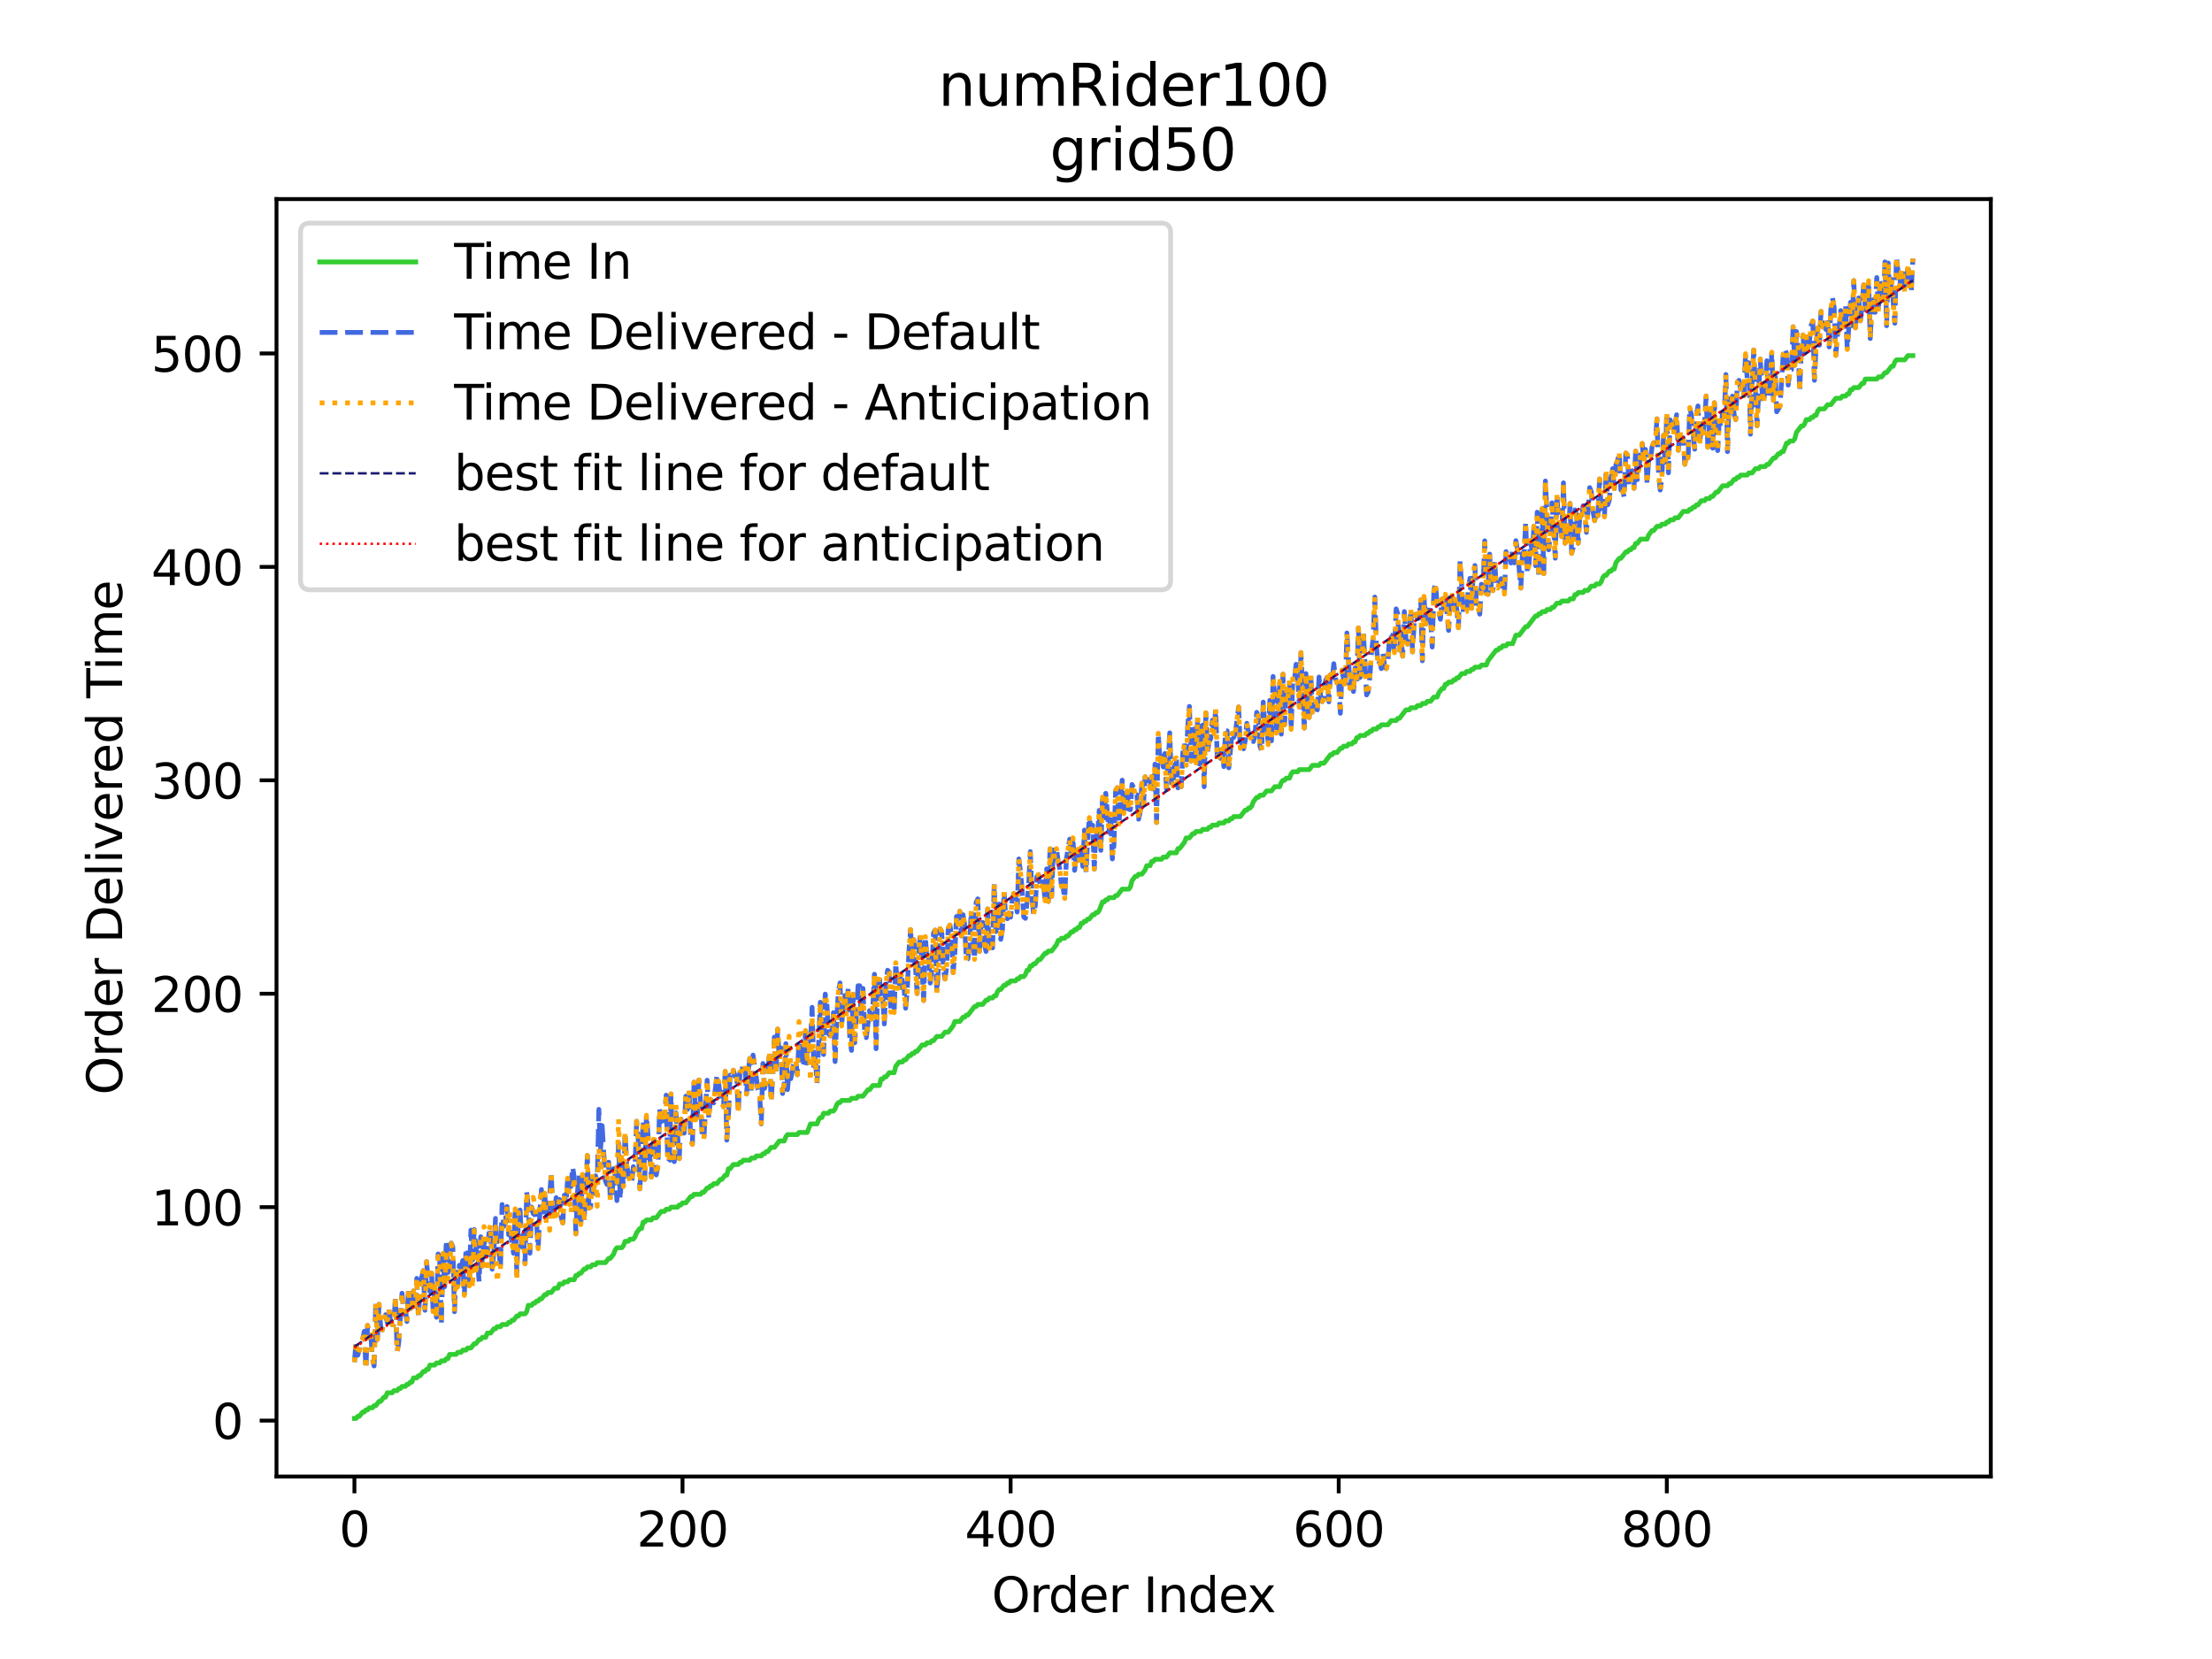 <?xml version="1.0" encoding="utf-8" standalone="no"?>
<!DOCTYPE svg PUBLIC "-//W3C//DTD SVG 1.1//EN"
  "http://www.w3.org/Graphics/SVG/1.1/DTD/svg11.dtd">
<svg xmlns:xlink="http://www.w3.org/1999/xlink" width="460.8pt" height="345.6pt" viewBox="0 0 460.8 345.6" xmlns="http://www.w3.org/2000/svg" version="1.1">
 <defs>
  <style type="text/css">*{stroke-linejoin: round; stroke-linecap: butt}</style>
 </defs>
 <g id="figure_1">
  <g id="patch_1">
   <path d="M 0 345.6 
L 460.8 345.6 
L 460.8 0 
L 0 0 
z
" style="fill: #ffffff"/>
  </g>
  <g id="axes_1">
   <g id="patch_2">
    <path d="M 57.6 307.584 
L 414.72 307.584 
L 414.72 41.472 
L 57.6 41.472 
z
" style="fill: #ffffff"/>
   </g>
   <g id="matplotlib.axis_1">
    <g id="xtick_1">
     <g id="line2d_1">
      <defs>
       <path id="maaa2198276" d="M 0 0 
L 0 3.5 
" style="stroke: #000000; stroke-width: 0.8"/>
      </defs>
      <g>
       <use xlink:href="#maaa2198276" x="73.833" y="307.584" style="stroke: #000000; stroke-width: 0.8"/>
      </g>
     </g>
     <g id="text_1">
      <!-- 0 -->
      <g transform="translate(70.651 322.182)scale(0.1 -0.1)">
       <defs>
        <path id="DejaVuSans-30" d="M 2034 4250 
Q 1547 4250 1301 3770 
Q 1056 3291 1056 2328 
Q 1056 1369 1301 889 
Q 1547 409 2034 409 
Q 2525 409 2770 889 
Q 3016 1369 3016 2328 
Q 3016 3291 2770 3770 
Q 2525 4250 2034 4250 
z
M 2034 4750 
Q 2819 4750 3233 4129 
Q 3647 3509 3647 2328 
Q 3647 1150 3233 529 
Q 2819 -91 2034 -91 
Q 1250 -91 836 529 
Q 422 1150 422 2328 
Q 422 3509 836 4129 
Q 1250 4750 2034 4750 
z
" transform="scale(0.016)"/>
       </defs>
       <use xlink:href="#DejaVuSans-30"/>
      </g>
     </g>
    </g>
    <g id="xtick_2">
     <g id="line2d_2">
      <g>
       <use xlink:href="#maaa2198276" x="142.181" y="307.584" style="stroke: #000000; stroke-width: 0.8"/>
      </g>
     </g>
     <g id="text_2">
      <!-- 200 -->
      <g transform="translate(132.637 322.182)scale(0.1 -0.1)">
       <defs>
        <path id="DejaVuSans-32" d="M 1228 531 
L 3431 531 
L 3431 0 
L 469 0 
L 469 531 
Q 828 903 1448 1529 
Q 2069 2156 2228 2338 
Q 2531 2678 2651 2914 
Q 2772 3150 2772 3378 
Q 2772 3750 2511 3984 
Q 2250 4219 1831 4219 
Q 1534 4219 1204 4116 
Q 875 4013 500 3803 
L 500 4441 
Q 881 4594 1212 4672 
Q 1544 4750 1819 4750 
Q 2544 4750 2975 4387 
Q 3406 4025 3406 3419 
Q 3406 3131 3298 2873 
Q 3191 2616 2906 2266 
Q 2828 2175 2409 1742 
Q 1991 1309 1228 531 
z
" transform="scale(0.016)"/>
       </defs>
       <use xlink:href="#DejaVuSans-32"/>
       <use xlink:href="#DejaVuSans-30" x="63.623"/>
       <use xlink:href="#DejaVuSans-30" x="127.246"/>
      </g>
     </g>
    </g>
    <g id="xtick_3">
     <g id="line2d_3">
      <g>
       <use xlink:href="#maaa2198276" x="210.529" y="307.584" style="stroke: #000000; stroke-width: 0.8"/>
      </g>
     </g>
     <g id="text_3">
      <!-- 400 -->
      <g transform="translate(200.986 322.182)scale(0.1 -0.1)">
       <defs>
        <path id="DejaVuSans-34" d="M 2419 4116 
L 825 1625 
L 2419 1625 
L 2419 4116 
z
M 2253 4666 
L 3047 4666 
L 3047 1625 
L 3713 1625 
L 3713 1100 
L 3047 1100 
L 3047 0 
L 2419 0 
L 2419 1100 
L 313 1100 
L 313 1709 
L 2253 4666 
z
" transform="scale(0.016)"/>
       </defs>
       <use xlink:href="#DejaVuSans-34"/>
       <use xlink:href="#DejaVuSans-30" x="63.623"/>
       <use xlink:href="#DejaVuSans-30" x="127.246"/>
      </g>
     </g>
    </g>
    <g id="xtick_4">
     <g id="line2d_4">
      <g>
       <use xlink:href="#maaa2198276" x="278.878" y="307.584" style="stroke: #000000; stroke-width: 0.8"/>
      </g>
     </g>
     <g id="text_4">
      <!-- 600 -->
      <g transform="translate(269.334 322.182)scale(0.1 -0.1)">
       <defs>
        <path id="DejaVuSans-36" d="M 2113 2584 
Q 1688 2584 1439 2293 
Q 1191 2003 1191 1497 
Q 1191 994 1439 701 
Q 1688 409 2113 409 
Q 2538 409 2786 701 
Q 3034 994 3034 1497 
Q 3034 2003 2786 2293 
Q 2538 2584 2113 2584 
z
M 3366 4563 
L 3366 3988 
Q 3128 4100 2886 4159 
Q 2644 4219 2406 4219 
Q 1781 4219 1451 3797 
Q 1122 3375 1075 2522 
Q 1259 2794 1537 2939 
Q 1816 3084 2150 3084 
Q 2853 3084 3261 2657 
Q 3669 2231 3669 1497 
Q 3669 778 3244 343 
Q 2819 -91 2113 -91 
Q 1303 -91 875 529 
Q 447 1150 447 2328 
Q 447 3434 972 4092 
Q 1497 4750 2381 4750 
Q 2619 4750 2861 4703 
Q 3103 4656 3366 4563 
z
" transform="scale(0.016)"/>
       </defs>
       <use xlink:href="#DejaVuSans-36"/>
       <use xlink:href="#DejaVuSans-30" x="63.623"/>
       <use xlink:href="#DejaVuSans-30" x="127.246"/>
      </g>
     </g>
    </g>
    <g id="xtick_5">
     <g id="line2d_5">
      <g>
       <use xlink:href="#maaa2198276" x="347.226" y="307.584" style="stroke: #000000; stroke-width: 0.8"/>
      </g>
     </g>
     <g id="text_5">
      <!-- 800 -->
      <g transform="translate(337.682 322.182)scale(0.1 -0.1)">
       <defs>
        <path id="DejaVuSans-38" d="M 2034 2216 
Q 1584 2216 1326 1975 
Q 1069 1734 1069 1313 
Q 1069 891 1326 650 
Q 1584 409 2034 409 
Q 2484 409 2743 651 
Q 3003 894 3003 1313 
Q 3003 1734 2745 1975 
Q 2488 2216 2034 2216 
z
M 1403 2484 
Q 997 2584 770 2862 
Q 544 3141 544 3541 
Q 544 4100 942 4425 
Q 1341 4750 2034 4750 
Q 2731 4750 3128 4425 
Q 3525 4100 3525 3541 
Q 3525 3141 3298 2862 
Q 3072 2584 2669 2484 
Q 3125 2378 3379 2068 
Q 3634 1759 3634 1313 
Q 3634 634 3220 271 
Q 2806 -91 2034 -91 
Q 1263 -91 848 271 
Q 434 634 434 1313 
Q 434 1759 690 2068 
Q 947 2378 1403 2484 
z
M 1172 3481 
Q 1172 3119 1398 2916 
Q 1625 2713 2034 2713 
Q 2441 2713 2670 2916 
Q 2900 3119 2900 3481 
Q 2900 3844 2670 4047 
Q 2441 4250 2034 4250 
Q 1625 4250 1398 4047 
Q 1172 3844 1172 3481 
z
" transform="scale(0.016)"/>
       </defs>
       <use xlink:href="#DejaVuSans-38"/>
       <use xlink:href="#DejaVuSans-30" x="63.623"/>
       <use xlink:href="#DejaVuSans-30" x="127.246"/>
      </g>
     </g>
    </g>
    <g id="text_6">
     <!-- Order Index -->
     <g transform="translate(206.594 335.861)scale(0.1 -0.1)">
      <defs>
       <path id="DejaVuSans-4f" d="M 2522 4238 
Q 1834 4238 1429 3725 
Q 1025 3213 1025 2328 
Q 1025 1447 1429 934 
Q 1834 422 2522 422 
Q 3209 422 3611 934 
Q 4013 1447 4013 2328 
Q 4013 3213 3611 3725 
Q 3209 4238 2522 4238 
z
M 2522 4750 
Q 3503 4750 4090 4092 
Q 4678 3434 4678 2328 
Q 4678 1225 4090 567 
Q 3503 -91 2522 -91 
Q 1538 -91 948 565 
Q 359 1222 359 2328 
Q 359 3434 948 4092 
Q 1538 4750 2522 4750 
z
" transform="scale(0.016)"/>
       <path id="DejaVuSans-72" d="M 2631 2963 
Q 2534 3019 2420 3045 
Q 2306 3072 2169 3072 
Q 1681 3072 1420 2755 
Q 1159 2438 1159 1844 
L 1159 0 
L 581 0 
L 581 3500 
L 1159 3500 
L 1159 2956 
Q 1341 3275 1631 3429 
Q 1922 3584 2338 3584 
Q 2397 3584 2469 3576 
Q 2541 3569 2628 3553 
L 2631 2963 
z
" transform="scale(0.016)"/>
       <path id="DejaVuSans-64" d="M 2906 2969 
L 2906 4863 
L 3481 4863 
L 3481 0 
L 2906 0 
L 2906 525 
Q 2725 213 2448 61 
Q 2172 -91 1784 -91 
Q 1150 -91 751 415 
Q 353 922 353 1747 
Q 353 2572 751 3078 
Q 1150 3584 1784 3584 
Q 2172 3584 2448 3432 
Q 2725 3281 2906 2969 
z
M 947 1747 
Q 947 1113 1208 752 
Q 1469 391 1925 391 
Q 2381 391 2643 752 
Q 2906 1113 2906 1747 
Q 2906 2381 2643 2742 
Q 2381 3103 1925 3103 
Q 1469 3103 1208 2742 
Q 947 2381 947 1747 
z
" transform="scale(0.016)"/>
       <path id="DejaVuSans-65" d="M 3597 1894 
L 3597 1613 
L 953 1613 
Q 991 1019 1311 708 
Q 1631 397 2203 397 
Q 2534 397 2845 478 
Q 3156 559 3463 722 
L 3463 178 
Q 3153 47 2828 -22 
Q 2503 -91 2169 -91 
Q 1331 -91 842 396 
Q 353 884 353 1716 
Q 353 2575 817 3079 
Q 1281 3584 2069 3584 
Q 2775 3584 3186 3129 
Q 3597 2675 3597 1894 
z
M 3022 2063 
Q 3016 2534 2758 2815 
Q 2500 3097 2075 3097 
Q 1594 3097 1305 2825 
Q 1016 2553 972 2059 
L 3022 2063 
z
" transform="scale(0.016)"/>
       <path id="DejaVuSans-20" transform="scale(0.016)"/>
       <path id="DejaVuSans-49" d="M 628 4666 
L 1259 4666 
L 1259 0 
L 628 0 
L 628 4666 
z
" transform="scale(0.016)"/>
       <path id="DejaVuSans-6e" d="M 3513 2113 
L 3513 0 
L 2938 0 
L 2938 2094 
Q 2938 2591 2744 2837 
Q 2550 3084 2163 3084 
Q 1697 3084 1428 2787 
Q 1159 2491 1159 1978 
L 1159 0 
L 581 0 
L 581 3500 
L 1159 3500 
L 1159 2956 
Q 1366 3272 1645 3428 
Q 1925 3584 2291 3584 
Q 2894 3584 3203 3211 
Q 3513 2838 3513 2113 
z
" transform="scale(0.016)"/>
       <path id="DejaVuSans-78" d="M 3513 3500 
L 2247 1797 
L 3578 0 
L 2900 0 
L 1881 1375 
L 863 0 
L 184 0 
L 1544 1831 
L 300 3500 
L 978 3500 
L 1906 2253 
L 2834 3500 
L 3513 3500 
z
" transform="scale(0.016)"/>
      </defs>
      <use xlink:href="#DejaVuSans-4f"/>
      <use xlink:href="#DejaVuSans-72" x="78.711"/>
      <use xlink:href="#DejaVuSans-64" x="118.074"/>
      <use xlink:href="#DejaVuSans-65" x="181.551"/>
      <use xlink:href="#DejaVuSans-72" x="243.074"/>
      <use xlink:href="#DejaVuSans-20" x="284.188"/>
      <use xlink:href="#DejaVuSans-49" x="315.975"/>
      <use xlink:href="#DejaVuSans-6e" x="345.467"/>
      <use xlink:href="#DejaVuSans-64" x="408.846"/>
      <use xlink:href="#DejaVuSans-65" x="472.322"/>
      <use xlink:href="#DejaVuSans-78" x="532.096"/>
     </g>
    </g>
   </g>
   <g id="matplotlib.axis_2">
    <g id="ytick_1">
     <g id="line2d_6">
      <defs>
       <path id="m3e0d329a44" d="M 0 0 
L -3.5 0 
" style="stroke: #000000; stroke-width: 0.8"/>
      </defs>
      <g>
       <use xlink:href="#m3e0d329a44" x="57.6" y="295.933" style="stroke: #000000; stroke-width: 0.8"/>
      </g>
     </g>
     <g id="text_7">
      <!-- 0 -->
      <g transform="translate(44.237 299.732)scale(0.1 -0.1)">
       <use xlink:href="#DejaVuSans-30"/>
      </g>
     </g>
    </g>
    <g id="ytick_2">
     <g id="line2d_7">
      <g>
       <use xlink:href="#m3e0d329a44" x="57.6" y="251.472" style="stroke: #000000; stroke-width: 0.8"/>
      </g>
     </g>
     <g id="text_8">
      <!-- 100 -->
      <g transform="translate(31.512 255.271)scale(0.1 -0.1)">
       <defs>
        <path id="DejaVuSans-31" d="M 794 531 
L 1825 531 
L 1825 4091 
L 703 3866 
L 703 4441 
L 1819 4666 
L 2450 4666 
L 2450 531 
L 3481 531 
L 3481 0 
L 794 0 
L 794 531 
z
" transform="scale(0.016)"/>
       </defs>
       <use xlink:href="#DejaVuSans-31"/>
       <use xlink:href="#DejaVuSans-30" x="63.623"/>
       <use xlink:href="#DejaVuSans-30" x="127.246"/>
      </g>
     </g>
    </g>
    <g id="ytick_3">
     <g id="line2d_8">
      <g>
       <use xlink:href="#m3e0d329a44" x="57.6" y="207.011" style="stroke: #000000; stroke-width: 0.8"/>
      </g>
     </g>
     <g id="text_9">
      <!-- 200 -->
      <g transform="translate(31.512 210.81)scale(0.1 -0.1)">
       <use xlink:href="#DejaVuSans-32"/>
       <use xlink:href="#DejaVuSans-30" x="63.623"/>
       <use xlink:href="#DejaVuSans-30" x="127.246"/>
      </g>
     </g>
    </g>
    <g id="ytick_4">
     <g id="line2d_9">
      <g>
       <use xlink:href="#m3e0d329a44" x="57.6" y="162.551" style="stroke: #000000; stroke-width: 0.8"/>
      </g>
     </g>
     <g id="text_10">
      <!-- 300 -->
      <g transform="translate(31.512 166.35)scale(0.1 -0.1)">
       <defs>
        <path id="DejaVuSans-33" d="M 2597 2516 
Q 3050 2419 3304 2112 
Q 3559 1806 3559 1356 
Q 3559 666 3084 287 
Q 2609 -91 1734 -91 
Q 1441 -91 1130 -33 
Q 819 25 488 141 
L 488 750 
Q 750 597 1062 519 
Q 1375 441 1716 441 
Q 2309 441 2620 675 
Q 2931 909 2931 1356 
Q 2931 1769 2642 2001 
Q 2353 2234 1838 2234 
L 1294 2234 
L 1294 2753 
L 1863 2753 
Q 2328 2753 2575 2939 
Q 2822 3125 2822 3475 
Q 2822 3834 2567 4026 
Q 2313 4219 1838 4219 
Q 1578 4219 1281 4162 
Q 984 4106 628 3988 
L 628 4550 
Q 988 4650 1302 4700 
Q 1616 4750 1894 4750 
Q 2613 4750 3031 4423 
Q 3450 4097 3450 3541 
Q 3450 3153 3228 2886 
Q 3006 2619 2597 2516 
z
" transform="scale(0.016)"/>
       </defs>
       <use xlink:href="#DejaVuSans-33"/>
       <use xlink:href="#DejaVuSans-30" x="63.623"/>
       <use xlink:href="#DejaVuSans-30" x="127.246"/>
      </g>
     </g>
    </g>
    <g id="ytick_5">
     <g id="line2d_10">
      <g>
       <use xlink:href="#m3e0d329a44" x="57.6" y="118.09" style="stroke: #000000; stroke-width: 0.8"/>
      </g>
     </g>
     <g id="text_11">
      <!-- 400 -->
      <g transform="translate(31.512 121.889)scale(0.1 -0.1)">
       <use xlink:href="#DejaVuSans-34"/>
       <use xlink:href="#DejaVuSans-30" x="63.623"/>
       <use xlink:href="#DejaVuSans-30" x="127.246"/>
      </g>
     </g>
    </g>
    <g id="ytick_6">
     <g id="line2d_11">
      <g>
       <use xlink:href="#m3e0d329a44" x="57.6" y="73.629" style="stroke: #000000; stroke-width: 0.8"/>
      </g>
     </g>
     <g id="text_12">
      <!-- 500 -->
      <g transform="translate(31.512 77.428)scale(0.1 -0.1)">
       <defs>
        <path id="DejaVuSans-35" d="M 691 4666 
L 3169 4666 
L 3169 4134 
L 1269 4134 
L 1269 2991 
Q 1406 3038 1543 3061 
Q 1681 3084 1819 3084 
Q 2600 3084 3056 2656 
Q 3513 2228 3513 1497 
Q 3513 744 3044 326 
Q 2575 -91 1722 -91 
Q 1428 -91 1123 -41 
Q 819 9 494 109 
L 494 744 
Q 775 591 1075 516 
Q 1375 441 1709 441 
Q 2250 441 2565 725 
Q 2881 1009 2881 1497 
Q 2881 1984 2565 2268 
Q 2250 2553 1709 2553 
Q 1456 2553 1204 2497 
Q 953 2441 691 2322 
L 691 4666 
z
" transform="scale(0.016)"/>
       </defs>
       <use xlink:href="#DejaVuSans-35"/>
       <use xlink:href="#DejaVuSans-30" x="63.623"/>
       <use xlink:href="#DejaVuSans-30" x="127.246"/>
      </g>
     </g>
    </g>
    <g id="text_13">
     <!-- Order Delivered Time -->
     <g transform="translate(25.433 228.084)rotate(-90)scale(0.1 -0.1)">
      <defs>
       <path id="DejaVuSans-44" d="M 1259 4147 
L 1259 519 
L 2022 519 
Q 2988 519 3436 956 
Q 3884 1394 3884 2338 
Q 3884 3275 3436 3711 
Q 2988 4147 2022 4147 
L 1259 4147 
z
M 628 4666 
L 1925 4666 
Q 3281 4666 3915 4102 
Q 4550 3538 4550 2338 
Q 4550 1131 3912 565 
Q 3275 0 1925 0 
L 628 0 
L 628 4666 
z
" transform="scale(0.016)"/>
       <path id="DejaVuSans-6c" d="M 603 4863 
L 1178 4863 
L 1178 0 
L 603 0 
L 603 4863 
z
" transform="scale(0.016)"/>
       <path id="DejaVuSans-69" d="M 603 3500 
L 1178 3500 
L 1178 0 
L 603 0 
L 603 3500 
z
M 603 4863 
L 1178 4863 
L 1178 4134 
L 603 4134 
L 603 4863 
z
" transform="scale(0.016)"/>
       <path id="DejaVuSans-76" d="M 191 3500 
L 800 3500 
L 1894 563 
L 2988 3500 
L 3597 3500 
L 2284 0 
L 1503 0 
L 191 3500 
z
" transform="scale(0.016)"/>
       <path id="DejaVuSans-54" d="M -19 4666 
L 3928 4666 
L 3928 4134 
L 2272 4134 
L 2272 0 
L 1638 0 
L 1638 4134 
L -19 4134 
L -19 4666 
z
" transform="scale(0.016)"/>
       <path id="DejaVuSans-6d" d="M 3328 2828 
Q 3544 3216 3844 3400 
Q 4144 3584 4550 3584 
Q 5097 3584 5394 3201 
Q 5691 2819 5691 2113 
L 5691 0 
L 5113 0 
L 5113 2094 
Q 5113 2597 4934 2840 
Q 4756 3084 4391 3084 
Q 3944 3084 3684 2787 
Q 3425 2491 3425 1978 
L 3425 0 
L 2847 0 
L 2847 2094 
Q 2847 2600 2669 2842 
Q 2491 3084 2119 3084 
Q 1678 3084 1418 2786 
Q 1159 2488 1159 1978 
L 1159 0 
L 581 0 
L 581 3500 
L 1159 3500 
L 1159 2956 
Q 1356 3278 1631 3431 
Q 1906 3584 2284 3584 
Q 2666 3584 2933 3390 
Q 3200 3197 3328 2828 
z
" transform="scale(0.016)"/>
      </defs>
      <use xlink:href="#DejaVuSans-4f"/>
      <use xlink:href="#DejaVuSans-72" x="78.711"/>
      <use xlink:href="#DejaVuSans-64" x="118.074"/>
      <use xlink:href="#DejaVuSans-65" x="181.551"/>
      <use xlink:href="#DejaVuSans-72" x="243.074"/>
      <use xlink:href="#DejaVuSans-20" x="284.188"/>
      <use xlink:href="#DejaVuSans-44" x="315.975"/>
      <use xlink:href="#DejaVuSans-65" x="392.977"/>
      <use xlink:href="#DejaVuSans-6c" x="454.5"/>
      <use xlink:href="#DejaVuSans-69" x="482.283"/>
      <use xlink:href="#DejaVuSans-76" x="510.066"/>
      <use xlink:href="#DejaVuSans-65" x="569.246"/>
      <use xlink:href="#DejaVuSans-72" x="630.77"/>
      <use xlink:href="#DejaVuSans-65" x="669.633"/>
      <use xlink:href="#DejaVuSans-64" x="731.156"/>
      <use xlink:href="#DejaVuSans-20" x="794.633"/>
      <use xlink:href="#DejaVuSans-54" x="826.42"/>
      <use xlink:href="#DejaVuSans-69" x="884.379"/>
      <use xlink:href="#DejaVuSans-6d" x="912.162"/>
      <use xlink:href="#DejaVuSans-65" x="1009.574"/>
     </g>
    </g>
   </g>
   <g id="line2d_12">
    <path d="M 73.833 295.488 
L 74.174 295.488 
L 74.516 295.043 
L 74.858 295.043 
L 75.541 294.154 
L 75.883 294.154 
L 76.225 293.71 
L 76.567 293.71 
L 76.908 293.265 
L 77.592 293.265 
L 77.934 292.82 
L 78.275 292.82 
L 78.959 291.931 
L 79.301 291.931 
L 79.984 291.042 
L 80.326 291.042 
L 80.668 290.153 
L 81.693 290.153 
L 82.035 289.708 
L 82.718 289.708 
L 83.06 289.264 
L 83.401 289.264 
L 83.743 288.819 
L 84.427 288.819 
L 84.768 288.374 
L 85.11 288.374 
L 85.452 287.93 
L 85.794 287.93 
L 86.135 287.04 
L 86.819 287.04 
L 87.161 286.596 
L 87.502 286.596 
L 88.186 285.707 
L 88.528 285.707 
L 88.869 285.262 
L 89.211 285.262 
L 89.553 284.373 
L 90.578 284.373 
L 90.92 283.928 
L 91.603 283.928 
L 91.945 283.484 
L 92.629 283.484 
L 92.97 283.039 
L 93.312 283.039 
L 93.654 282.15 
L 95.021 282.15 
L 95.362 281.705 
L 96.046 281.705 
L 96.388 281.261 
L 97.071 281.261 
L 97.413 280.816 
L 98.096 280.816 
L 98.78 279.927 
L 99.122 279.927 
L 99.805 279.038 
L 100.147 279.038 
L 100.489 278.593 
L 101.172 278.593 
L 101.514 277.704 
L 102.197 277.704 
L 102.881 276.815 
L 103.223 276.815 
L 103.564 276.37 
L 104.248 276.37 
L 104.589 275.925 
L 105.615 275.925 
L 105.956 275.481 
L 106.298 275.481 
L 106.64 275.036 
L 106.982 275.036 
L 107.665 274.147 
L 108.007 274.147 
L 108.349 273.702 
L 109.374 273.702 
L 109.716 273.258 
L 110.057 271.924 
L 110.741 271.924 
L 111.083 271.479 
L 111.424 271.479 
L 111.766 271.035 
L 112.108 271.035 
L 112.45 270.59 
L 112.791 270.59 
L 113.475 269.701 
L 113.816 269.701 
L 114.158 269.256 
L 114.842 269.256 
L 115.525 268.367 
L 116.209 268.367 
L 116.55 267.478 
L 117.234 267.478 
L 117.576 267.033 
L 118.259 267.033 
L 118.601 266.589 
L 119.626 266.589 
L 119.968 265.699 
L 120.31 265.699 
L 120.651 265.255 
L 120.993 265.255 
L 121.677 264.366 
L 122.018 264.366 
L 122.36 263.921 
L 123.044 263.921 
L 123.385 263.476 
L 124.069 263.476 
L 124.41 263.032 
L 126.119 263.032 
L 126.803 262.142 
L 127.144 262.142 
L 127.828 261.253 
L 128.17 260.364 
L 128.511 259.919 
L 129.537 259.919 
L 129.878 259.475 
L 130.22 258.586 
L 130.904 258.586 
L 131.245 258.141 
L 131.929 258.141 
L 132.271 257.696 
L 132.612 256.807 
L 133.296 255.918 
L 133.638 255.918 
L 133.979 254.584 
L 134.321 254.584 
L 134.663 254.14 
L 135.688 254.14 
L 136.03 253.695 
L 136.713 253.695 
L 137.738 252.361 
L 138.422 252.361 
L 138.764 251.917 
L 139.447 251.917 
L 139.789 251.472 
L 141.156 251.472 
L 141.498 251.027 
L 141.839 251.027 
L 142.181 250.583 
L 142.865 250.583 
L 143.89 249.249 
L 144.232 249.249 
L 144.573 248.804 
L 145.94 248.804 
L 146.282 248.36 
L 146.624 248.36 
L 147.307 247.47 
L 147.649 247.47 
L 147.991 247.026 
L 148.332 247.026 
L 148.674 246.581 
L 149.358 246.581 
L 150.041 245.692 
L 150.383 245.692 
L 151.066 244.803 
L 151.408 244.803 
L 151.75 243.469 
L 152.092 243.469 
L 152.775 242.58 
L 153.8 242.58 
L 154.142 242.135 
L 154.484 242.135 
L 154.825 241.691 
L 156.192 241.691 
L 156.534 241.246 
L 157.218 241.246 
L 157.559 240.801 
L 158.585 240.801 
L 158.926 240.357 
L 159.268 240.357 
L 159.61 239.912 
L 159.952 239.912 
L 160.635 239.023 
L 161.319 239.023 
L 162.344 237.689 
L 163.369 237.689 
L 163.711 236.8 
L 164.053 236.355 
L 166.103 236.355 
L 166.445 235.911 
L 168.153 235.911 
L 168.837 234.132 
L 170.204 234.132 
L 170.546 233.243 
L 170.887 232.798 
L 171.229 232.798 
L 171.571 231.909 
L 172.596 231.909 
L 172.938 231.465 
L 173.621 231.465 
L 173.963 231.02 
L 174.305 230.131 
L 174.647 229.686 
L 174.988 229.686 
L 175.33 229.242 
L 177.039 229.242 
L 177.38 228.797 
L 178.406 228.797 
L 178.747 228.352 
L 179.773 228.352 
L 180.798 227.019 
L 181.14 227.019 
L 181.823 226.129 
L 183.19 226.129 
L 183.532 224.795 
L 183.874 224.795 
L 184.215 224.351 
L 184.557 224.351 
L 185.24 223.462 
L 186.266 223.462 
L 186.607 222.128 
L 187.291 221.239 
L 187.974 221.239 
L 188.316 220.794 
L 188.658 220.794 
L 189.341 219.905 
L 189.683 219.905 
L 190.025 219.46 
L 190.367 219.46 
L 190.708 219.016 
L 191.05 219.016 
L 192.075 217.682 
L 192.759 217.682 
L 193.101 217.237 
L 193.784 217.237 
L 194.126 216.793 
L 194.468 216.793 
L 195.151 215.903 
L 196.176 215.903 
L 196.86 215.014 
L 197.543 215.014 
L 198.568 213.68 
L 198.91 212.791 
L 199.935 212.791 
L 200.619 211.902 
L 200.961 211.902 
L 201.302 211.457 
L 201.644 211.457 
L 203.011 209.679 
L 203.353 209.679 
L 203.695 209.234 
L 204.72 209.234 
L 205.403 208.345 
L 205.745 208.345 
L 206.087 207.9 
L 206.77 207.9 
L 207.112 207.456 
L 207.454 207.456 
L 207.795 206.567 
L 208.137 206.122 
L 208.479 206.122 
L 209.162 205.233 
L 209.504 205.233 
L 209.846 204.788 
L 210.188 204.788 
L 210.529 204.344 
L 211.555 204.344 
L 211.896 203.899 
L 212.238 203.899 
L 212.58 203.454 
L 213.263 203.454 
L 213.605 203.01 
L 213.947 202.121 
L 214.289 202.121 
L 214.63 201.231 
L 214.972 201.231 
L 215.314 200.787 
L 215.656 200.787 
L 216.339 199.897 
L 216.681 199.897 
L 217.706 198.564 
L 218.048 198.564 
L 218.389 198.119 
L 219.073 198.119 
L 220.098 196.785 
L 220.44 195.896 
L 220.782 195.896 
L 221.123 195.451 
L 221.807 195.451 
L 222.149 195.007 
L 222.49 195.007 
L 223.174 194.118 
L 223.516 194.118 
L 223.857 193.673 
L 224.199 193.673 
L 224.541 193.228 
L 224.883 193.228 
L 225.224 192.339 
L 225.566 192.339 
L 225.908 191.895 
L 226.249 191.895 
L 226.591 191.45 
L 226.933 191.45 
L 227.616 190.561 
L 227.958 190.561 
L 228.3 190.116 
L 228.642 190.116 
L 228.983 189.672 
L 229.667 187.893 
L 230.009 187.893 
L 230.35 187.448 
L 230.692 187.448 
L 231.034 187.004 
L 232.059 187.004 
L 232.401 186.559 
L 232.743 186.559 
L 233.768 185.225 
L 235.135 185.225 
L 235.477 184.781 
L 235.818 183.447 
L 236.502 182.558 
L 236.843 182.558 
L 237.185 182.113 
L 237.869 182.113 
L 238.552 181.224 
L 238.894 180.335 
L 239.577 180.335 
L 239.919 179.446 
L 240.261 179.446 
L 240.603 179.001 
L 241.97 179.001 
L 242.311 178.556 
L 242.995 178.556 
L 243.678 177.667 
L 245.045 177.667 
L 245.387 176.778 
L 245.729 176.778 
L 246.754 175.444 
L 247.096 174.555 
L 247.779 174.555 
L 248.463 173.666 
L 248.804 173.666 
L 249.146 173.221 
L 250.171 173.221 
L 250.513 172.776 
L 251.538 172.776 
L 251.88 172.332 
L 252.222 172.332 
L 252.564 171.887 
L 253.589 171.887 
L 253.931 171.443 
L 254.956 171.443 
L 255.298 170.998 
L 255.981 170.998 
L 256.323 170.553 
L 256.664 170.553 
L 257.006 170.109 
L 258.373 170.109 
L 259.398 168.775 
L 259.74 168.775 
L 260.082 168.33 
L 260.424 168.33 
L 260.765 167.886 
L 261.107 166.997 
L 261.791 166.107 
L 262.132 166.107 
L 262.474 165.663 
L 263.158 165.663 
L 263.841 164.774 
L 264.866 164.774 
L 265.55 163.884 
L 266.575 163.884 
L 266.917 162.995 
L 267.258 162.551 
L 267.6 162.551 
L 267.942 162.106 
L 268.625 162.106 
L 268.967 161.217 
L 269.309 160.772 
L 270.334 160.772 
L 270.676 160.327 
L 272.726 160.327 
L 273.41 159.438 
L 274.777 159.438 
L 275.119 158.994 
L 275.802 158.994 
L 277.169 157.215 
L 277.511 157.215 
L 277.852 156.771 
L 278.536 156.771 
L 279.219 155.881 
L 279.561 155.881 
L 279.903 155.437 
L 280.586 155.437 
L 280.928 154.992 
L 281.612 154.992 
L 281.953 154.548 
L 282.295 154.548 
L 282.637 153.658 
L 282.979 153.658 
L 283.32 153.214 
L 284.346 153.214 
L 284.687 152.769 
L 285.029 152.769 
L 285.371 152.325 
L 285.713 152.325 
L 286.054 151.88 
L 286.738 151.88 
L 287.08 151.435 
L 287.421 151.435 
L 287.763 150.991 
L 289.13 150.991 
L 289.813 150.102 
L 290.839 150.102 
L 291.18 149.657 
L 291.522 149.657 
L 292.889 147.878 
L 293.573 147.878 
L 293.914 147.434 
L 294.94 147.434 
L 295.281 146.989 
L 295.965 146.989 
L 296.307 146.545 
L 296.99 146.545 
L 297.332 146.1 
L 298.015 146.1 
L 298.699 145.211 
L 299.382 145.211 
L 299.724 144.322 
L 300.407 143.432 
L 300.749 143.432 
L 301.091 142.543 
L 301.433 142.543 
L 301.774 142.099 
L 302.458 142.099 
L 302.8 141.654 
L 303.141 141.654 
L 303.483 141.209 
L 303.825 141.209 
L 304.508 140.32 
L 305.192 140.32 
L 305.534 139.876 
L 306.217 139.876 
L 306.559 139.431 
L 306.901 139.431 
L 307.242 138.986 
L 308.267 138.986 
L 308.609 138.542 
L 309.634 138.542 
L 309.976 137.653 
L 311.685 135.429 
L 312.027 135.429 
L 312.368 134.985 
L 312.71 134.985 
L 313.052 134.54 
L 313.735 134.54 
L 314.077 134.096 
L 315.102 134.096 
L 315.786 132.317 
L 316.469 132.317 
L 317.836 130.539 
L 318.178 130.539 
L 319.887 128.316 
L 320.228 128.316 
L 320.57 127.871 
L 320.912 127.871 
L 321.254 127.427 
L 321.937 127.427 
L 322.279 126.982 
L 322.962 126.982 
L 323.304 126.537 
L 323.646 126.537 
L 324.329 125.648 
L 325.013 125.648 
L 325.355 125.204 
L 326.722 125.204 
L 327.063 124.759 
L 327.747 124.759 
L 328.088 123.87 
L 328.43 123.87 
L 328.772 123.425 
L 329.797 123.425 
L 330.139 122.98 
L 330.822 122.98 
L 331.506 122.091 
L 332.189 122.091 
L 332.531 121.647 
L 333.215 121.647 
L 333.556 121.202 
L 333.898 120.313 
L 334.24 119.868 
L 334.582 119.868 
L 335.265 118.979 
L 335.607 118.979 
L 335.949 118.534 
L 336.29 118.534 
L 336.632 117.201 
L 337.316 116.311 
L 337.657 116.311 
L 338.682 114.978 
L 339.024 114.978 
L 339.366 114.533 
L 339.708 114.533 
L 340.049 114.088 
L 340.391 114.088 
L 340.733 113.199 
L 341.075 113.199 
L 341.758 112.31 
L 343.125 112.31 
L 343.467 111.421 
L 344.15 110.531 
L 344.492 110.531 
L 345.176 109.642 
L 345.859 109.642 
L 346.201 109.198 
L 346.884 109.198 
L 347.226 108.753 
L 347.568 108.753 
L 347.91 108.308 
L 348.593 108.308 
L 348.935 107.864 
L 349.618 107.864 
L 350.643 106.53 
L 351.669 106.53 
L 352.01 106.085 
L 352.352 106.085 
L 352.694 105.641 
L 353.036 105.641 
L 353.377 105.196 
L 353.719 105.196 
L 354.403 104.307 
L 355.086 104.307 
L 355.428 103.862 
L 356.111 103.862 
L 356.453 103.418 
L 356.795 103.418 
L 357.478 102.529 
L 357.82 102.529 
L 358.845 101.195 
L 359.87 101.195 
L 360.212 100.75 
L 360.554 100.75 
L 361.237 99.861 
L 361.579 99.861 
L 361.921 99.416 
L 362.263 99.416 
L 362.604 98.972 
L 363.971 98.972 
L 364.313 98.527 
L 364.997 98.527 
L 365.68 97.638 
L 366.364 97.638 
L 366.705 97.193 
L 367.731 97.193 
L 368.072 96.749 
L 368.414 96.749 
L 369.439 95.415 
L 369.781 95.415 
L 370.464 94.526 
L 370.806 94.526 
L 371.148 94.081 
L 371.49 94.081 
L 372.173 92.303 
L 372.515 92.303 
L 372.857 91.858 
L 373.54 91.858 
L 373.882 91.413 
L 374.224 90.08 
L 375.249 88.746 
L 375.591 88.746 
L 375.932 88.301 
L 376.274 87.412 
L 376.958 87.412 
L 377.299 86.967 
L 377.641 86.967 
L 377.983 86.523 
L 378.325 86.523 
L 378.666 85.633 
L 379.008 85.189 
L 380.033 85.189 
L 380.717 84.3 
L 381.4 84.3 
L 382.425 82.966 
L 383.451 82.966 
L 383.792 82.521 
L 384.476 82.521 
L 384.818 82.077 
L 385.159 82.077 
L 385.501 81.187 
L 385.843 81.187 
L 386.185 80.743 
L 387.21 80.743 
L 387.893 79.854 
L 388.235 79.854 
L 388.577 78.964 
L 390.969 78.964 
L 391.311 78.52 
L 391.994 78.52 
L 392.678 77.631 
L 393.019 77.631 
L 394.045 76.297 
L 394.386 76.297 
L 394.728 75.408 
L 395.07 74.963 
L 396.779 74.963 
L 397.462 74.074 
L 398.487 74.074 
L 398.487 74.074 
" clip-path="url(#pa7f681f7a5)" style="fill: none; stroke: #32cd32; stroke-linecap: square"/>
   </g>
   <g id="line2d_13">
    <path d="M 73.833 283.75 
L 74.174 279.398 
L 74.516 282.327 
L 74.858 281.261 
L 75.2 279.377 
L 75.541 279.096 
L 75.883 277.346 
L 76.225 285.207 
L 76.567 276.105 
L 76.908 278.16 
L 77.25 278.102 
L 77.592 283.011 
L 77.934 284.548 
L 78.275 271.425 
L 78.617 279.038 
L 78.959 271.718 
L 79.301 276.37 
L 79.642 277.053 
L 79.984 274.941 
L 80.326 273.88 
L 80.668 275.431 
L 81.009 272.795 
L 81.351 275.178 
L 81.693 275.938 
L 82.035 276.009 
L 82.376 270.115 
L 82.718 281.633 
L 83.06 279.748 
L 83.743 269.41 
L 84.085 272.802 
L 84.427 272.635 
L 84.768 275.293 
L 85.11 268.36 
L 85.452 273.258 
L 85.794 272.766 
L 86.135 268.941 
L 86.477 272.065 
L 86.819 266.312 
L 87.161 274.427 
L 87.502 268.776 
L 87.844 266.107 
L 88.186 264.686 
L 88.528 272.953 
L 88.869 262.823 
L 89.211 267.119 
L 89.553 269.046 
L 89.895 265.223 
L 90.236 273.235 
L 90.578 268.106 
L 90.92 274.413 
L 91.262 261.23 
L 91.603 262.437 
L 91.945 275.82 
L 92.287 261.102 
L 92.629 268.057 
L 92.97 258.285 
L 93.312 265.094 
L 93.654 263.943 
L 93.995 258.944 
L 94.337 259.802 
L 94.679 273.258 
L 95.021 264.343 
L 95.362 267.643 
L 95.704 263.579 
L 96.046 264.295 
L 96.388 262.604 
L 96.729 269.865 
L 97.071 260.226 
L 97.413 259.905 
L 97.755 267.046 
L 98.096 256.255 
L 98.438 262.471 
L 98.78 256.129 
L 99.122 259.764 
L 99.463 261.986 
L 99.805 266.996 
L 100.147 257.643 
L 100.489 263.74 
L 100.83 259.192 
L 101.172 258.077 
L 101.514 261.447 
L 101.856 256.905 
L 102.197 256.828 
L 102.539 264.397 
L 102.881 260.75 
L 103.223 253.819 
L 103.564 260.081 
L 103.906 259.667 
L 104.248 264.347 
L 104.589 250.921 
L 104.931 255.466 
L 105.273 254.72 
L 105.615 251.334 
L 105.956 257.208 
L 106.298 256.668 
L 106.982 261.075 
L 107.323 251.812 
L 107.665 265.608 
L 108.007 252.565 
L 108.349 252.068 
L 108.69 259.741 
L 109.032 257.091 
L 109.374 263.261 
L 109.716 248.338 
L 110.057 251.408 
L 110.399 261.06 
L 110.741 251.45 
L 111.083 252.839 
L 111.424 252.732 
L 111.766 254.574 
L 112.108 260.148 
L 112.45 252.5 
L 112.791 247.804 
L 113.133 252.495 
L 113.475 248.556 
L 113.816 254.036 
L 114.5 249.179 
L 114.842 244.057 
L 115.183 254.189 
L 115.867 249.493 
L 116.209 251.55 
L 116.55 249.873 
L 116.892 253.537 
L 117.234 254.761 
L 117.576 248.977 
L 117.917 250.746 
L 118.259 245.425 
L 118.601 247.128 
L 118.943 247.187 
L 119.284 243.087 
L 119.626 245.22 
L 119.968 257.042 
L 120.31 248.267 
L 120.651 244.515 
L 120.993 255.113 
L 121.335 244.641 
L 121.677 254.553 
L 122.36 240.711 
L 122.702 251.681 
L 123.044 251.472 
L 123.385 244.542 
L 123.727 248.609 
L 124.069 244.944 
L 124.41 246.368 
L 124.752 231.101 
L 125.094 239.625 
L 125.436 234.502 
L 126.119 246.021 
L 126.461 246.752 
L 126.803 242.106 
L 127.144 250.064 
L 127.486 249.529 
L 127.828 243.442 
L 128.17 244.926 
L 128.511 250.106 
L 128.853 238.127 
L 129.195 249.864 
L 129.537 243.429 
L 129.878 247.182 
L 130.22 235.849 
L 130.562 242.914 
L 131.245 246.118 
L 131.587 246.501 
L 131.929 243.036 
L 132.271 243.668 
L 132.612 233.592 
L 132.954 237.213 
L 133.296 247.646 
L 133.638 241.691 
L 133.979 233.44 
L 134.321 245.692 
L 134.663 232.328 
L 135.688 245.203 
L 136.03 238.532 
L 136.371 236.533 
L 136.713 244.759 
L 137.055 242.915 
L 137.397 231.033 
L 137.738 233.655 
L 138.08 231.375 
L 138.422 233.484 
L 138.764 228.143 
L 139.105 242.104 
L 139.447 241.663 
L 139.789 227.893 
L 140.131 241.597 
L 140.472 241.991 
L 140.814 231.84 
L 141.498 241.376 
L 141.839 233.11 
L 142.181 233.922 
L 142.523 236.048 
L 142.865 228.359 
L 143.206 231.116 
L 143.548 227.105 
L 143.89 237.51 
L 144.232 238.385 
L 144.573 225.446 
L 144.915 233.207 
L 145.257 232.425 
L 145.598 224.973 
L 145.94 229.615 
L 146.282 236.621 
L 146.624 237.312 
L 147.307 225.032 
L 147.649 232.935 
L 147.991 228.995 
L 148.674 229.764 
L 149.358 223.974 
L 149.699 225.507 
L 150.041 228.315 
L 150.383 229.9 
L 150.725 230.563 
L 151.066 223.188 
L 151.408 237.505 
L 151.75 232.354 
L 152.092 223.968 
L 152.433 224.384 
L 152.775 222.948 
L 153.117 224.24 
L 153.459 224.139 
L 153.8 231.812 
L 154.142 223.323 
L 154.484 223.169 
L 154.825 221.698 
L 155.167 221.758 
L 155.509 227.908 
L 155.851 223.462 
L 156.192 220.505 
L 156.534 227.79 
L 156.876 219.797 
L 157.901 227.005 
L 158.243 227.956 
L 158.585 234.132 
L 158.926 221.544 
L 159.268 226.728 
L 159.61 225.29 
L 159.952 224.351 
L 160.293 218.951 
L 160.635 229.542 
L 160.977 224.084 
L 161.319 216.048 
L 161.66 223.735 
L 162.002 214.383 
L 162.344 221.029 
L 162.686 218.304 
L 163.027 227.805 
L 163.369 225.816 
L 163.711 217.415 
L 164.053 226.982 
L 164.394 222.9 
L 164.736 224.715 
L 165.419 221.053 
L 165.761 220.861 
L 166.103 223.889 
L 166.445 216.713 
L 167.128 222.297 
L 167.47 221.288 
L 167.812 214.766 
L 168.153 221.477 
L 168.495 215.613 
L 168.837 217.003 
L 169.179 209.841 
L 169.52 222.492 
L 169.862 220.735 
L 170.204 225.685 
L 170.887 208.79 
L 171.229 216.511 
L 171.571 219.669 
L 171.913 207.093 
L 172.254 209.081 
L 172.596 215.298 
L 172.938 215.793 
L 173.28 215.044 
L 173.621 210.948 
L 173.963 221.145 
L 174.305 212.126 
L 174.647 206.657 
L 174.988 204.766 
L 175.33 213.644 
L 175.672 209.309 
L 176.013 207.378 
L 176.355 210.903 
L 176.697 205.795 
L 177.039 216.525 
L 177.38 218.819 
L 177.722 207.129 
L 178.064 217.217 
L 178.747 205.353 
L 179.089 205.344 
L 179.431 212.128 
L 179.773 205.914 
L 180.114 214.873 
L 180.456 216.152 
L 181.14 210.528 
L 181.481 212.294 
L 181.823 210.008 
L 182.165 202.962 
L 182.507 218.466 
L 182.848 204.978 
L 183.19 203.522 
L 183.532 208.255 
L 183.874 207.586 
L 184.215 213.303 
L 184.557 204.942 
L 184.899 202.121 
L 185.24 202.454 
L 185.582 210.861 
L 185.924 205.545 
L 186.266 210.945 
L 186.607 200.546 
L 186.949 205.468 
L 187.291 206.408 
L 187.633 202.361 
L 187.974 204.344 
L 188.316 205.666 
L 188.658 210.026 
L 189 206.348 
L 189.341 198.323 
L 189.683 193.653 
L 190.025 200.052 
L 190.367 195.75 
L 191.05 206.974 
L 191.392 198.329 
L 191.734 194.75 
L 192.417 208.42 
L 192.759 195.094 
L 193.101 199.75 
L 193.442 198.433 
L 193.784 204.788 
L 194.126 202.108 
L 194.468 194.392 
L 194.809 193.76 
L 195.151 206.84 
L 195.493 201.637 
L 195.834 193.477 
L 196.176 194.039 
L 196.518 201.676 
L 196.86 203.944 
L 197.201 201.544 
L 197.543 193.3 
L 197.885 192.706 
L 198.227 195.007 
L 198.568 202.632 
L 198.91 198.512 
L 199.252 190.927 
L 199.594 192.549 
L 199.935 189.841 
L 200.277 194.97 
L 200.619 190.554 
L 200.961 192.657 
L 201.302 200.146 
L 201.644 199.719 
L 201.986 196.566 
L 202.328 189.776 
L 203.011 199.866 
L 203.353 187.965 
L 203.695 187.254 
L 204.036 198.186 
L 204.378 192.534 
L 204.72 192.157 
L 205.062 196.55 
L 205.403 198.203 
L 205.745 189.347 
L 206.087 197.565 
L 206.428 196.654 
L 206.77 197.459 
L 207.112 184.098 
L 207.454 194.059 
L 207.795 192.728 
L 208.137 188.338 
L 208.479 195.68 
L 208.821 193.636 
L 209.162 185.739 
L 209.504 190.953 
L 209.846 191.391 
L 210.188 190.203 
L 210.529 191.065 
L 210.871 187.333 
L 211.213 186.132 
L 211.555 186.55 
L 211.896 189.992 
L 212.238 178.936 
L 212.58 181.61 
L 212.922 185.311 
L 213.263 191.005 
L 213.605 191.31 
L 214.289 184.516 
L 214.63 177.4 
L 214.972 186.646 
L 215.314 190.533 
L 215.656 188.745 
L 215.997 182.674 
L 216.339 182.185 
L 216.681 184.459 
L 217.022 184.67 
L 217.364 183.706 
L 217.706 187.677 
L 218.048 180.995 
L 218.389 187.784 
L 218.731 176.825 
L 219.073 186.724 
L 219.415 177.044 
L 219.756 178.89 
L 220.098 176.771 
L 220.44 179.517 
L 220.782 181.114 
L 221.123 184.588 
L 221.465 184.984 
L 221.807 187.179 
L 222.149 178.906 
L 222.832 174.817 
L 223.174 178.908 
L 223.516 174.524 
L 223.857 181.31 
L 224.199 178.452 
L 224.541 176.941 
L 224.883 179.2 
L 225.224 176.515 
L 225.566 180.485 
L 225.908 172.928 
L 226.249 181.753 
L 226.591 174.401 
L 226.933 170.306 
L 227.275 173.088 
L 227.616 171.92 
L 227.958 181.045 
L 228.3 172.879 
L 228.642 174.015 
L 228.983 168.824 
L 229.325 177.142 
L 229.667 166.049 
L 230.009 170.397 
L 230.35 165.269 
L 231.034 173.39 
L 231.376 169.581 
L 231.717 178.929 
L 232.059 175.933 
L 232.401 164.695 
L 232.743 164.102 
L 233.084 171.668 
L 233.768 162.52 
L 234.11 169.488 
L 234.793 164.766 
L 235.135 168.565 
L 235.477 168.68 
L 235.818 163.432 
L 236.16 164.101 
L 236.502 165.509 
L 236.843 165.576 
L 237.185 170.656 
L 237.527 169.078 
L 237.869 163.147 
L 238.21 167.6 
L 238.552 161.823 
L 238.894 162.471 
L 239.236 162.444 
L 239.577 164.245 
L 239.919 161.769 
L 240.261 164.911 
L 240.603 159.195 
L 240.944 171.338 
L 241.286 152.749 
L 241.628 158.442 
L 241.97 157.532 
L 242.311 159.752 
L 242.653 156.975 
L 242.995 164.316 
L 243.337 159.348 
L 243.678 152.666 
L 244.02 162.836 
L 244.362 163.76 
L 244.704 158.036 
L 245.045 157.861 
L 245.387 164.127 
L 245.729 163.697 
L 246.071 163.884 
L 246.412 156.834 
L 246.754 154.857 
L 247.096 159.438 
L 247.437 151.238 
L 247.779 147.16 
L 248.121 158.538 
L 248.804 151.873 
L 249.146 158.942 
L 249.488 149.396 
L 249.83 159.152 
L 250.171 152.318 
L 250.513 151.063 
L 250.855 163.884 
L 251.197 148.491 
L 251.538 156.655 
L 251.88 154.512 
L 252.222 153.849 
L 252.564 150.043 
L 252.905 152.817 
L 253.247 147.703 
L 253.589 158.259 
L 253.931 156.233 
L 254.272 158.001 
L 254.614 155.971 
L 254.956 159.704 
L 255.298 152.194 
L 255.639 152.251 
L 255.981 159.95 
L 256.664 152.734 
L 257.006 153.598 
L 257.348 152.686 
L 258.031 147.274 
L 258.373 155.881 
L 258.715 155.042 
L 259.057 155.986 
L 259.398 154.328 
L 259.74 150.675 
L 260.082 152.659 
L 260.424 153.646 
L 260.765 153.979 
L 261.107 154.48 
L 261.449 153.096 
L 261.791 148.394 
L 262.132 149.203 
L 262.474 155.409 
L 262.816 156.401 
L 263.158 146.262 
L 263.499 151.38 
L 263.841 150.188 
L 264.183 155.122 
L 264.525 145.896 
L 264.866 154.332 
L 265.208 140.918 
L 265.55 145.072 
L 265.892 152.747 
L 266.233 149.2 
L 266.575 141.917 
L 266.917 152.94 
L 267.258 140.448 
L 267.6 150.991 
L 267.942 143.465 
L 268.284 145.686 
L 268.625 141.704 
L 268.967 151.955 
L 269.309 141.371 
L 269.651 141.702 
L 269.992 138.39 
L 270.334 140.464 
L 270.676 147.293 
L 271.018 135.952 
L 271.701 151.67 
L 272.043 140.32 
L 272.385 149.017 
L 272.726 149.464 
L 273.068 140.694 
L 273.41 148.323 
L 273.752 146.474 
L 274.093 146.085 
L 274.435 147.878 
L 274.777 141.037 
L 275.119 145.155 
L 275.46 146.148 
L 275.802 145.552 
L 276.144 141.8 
L 276.486 141.065 
L 276.827 146.202 
L 277.169 140.555 
L 277.511 141.913 
L 277.852 138.251 
L 278.194 141.366 
L 278.536 142.234 
L 278.878 142.627 
L 279.219 148.584 
L 279.561 139.615 
L 280.245 143.414 
L 280.586 131.867 
L 281.27 143.412 
L 281.612 140.752 
L 281.953 144.054 
L 282.295 139.143 
L 282.637 142.412 
L 282.979 130.805 
L 283.32 141.136 
L 283.662 140.071 
L 284.004 131.428 
L 284.687 144.766 
L 285.029 144.112 
L 285.371 140.846 
L 285.713 135.894 
L 286.054 132.857 
L 286.396 124.376 
L 286.738 134.643 
L 287.08 138.542 
L 287.421 137.821 
L 287.763 139.291 
L 288.105 136.148 
L 288.446 138.822 
L 288.788 139.291 
L 289.13 138.129 
L 289.472 132.139 
L 289.813 132.317 
L 290.155 133.814 
L 290.497 135.979 
L 290.839 126.84 
L 291.18 127.884 
L 291.522 135.416 
L 291.864 132.483 
L 292.206 136.69 
L 292.547 127.399 
L 292.889 133.194 
L 293.231 134.18 
L 293.573 132.317 
L 293.914 126.875 
L 294.256 135.794 
L 294.598 129.721 
L 294.94 127.963 
L 295.281 128.846 
L 295.623 128.777 
L 295.965 124.989 
L 296.307 137.653 
L 296.648 124.213 
L 296.99 130.004 
L 297.332 128.677 
L 297.673 126.507 
L 298.015 128.677 
L 298.357 134.792 
L 298.699 123.076 
L 299.04 121.501 
L 299.382 125.896 
L 299.724 127.188 
L 300.066 129.01 
L 300.407 124.792 
L 300.749 126.605 
L 301.091 123.779 
L 301.774 131.33 
L 302.116 124.279 
L 302.458 123.335 
L 302.8 126.97 
L 303.141 124.846 
L 303.483 126.969 
L 303.825 130.768 
L 304.167 116.916 
L 304.85 127.803 
L 305.192 127.332 
L 305.534 127.409 
L 305.875 122.713 
L 306.217 120.49 
L 306.559 126.715 
L 306.901 119.262 
L 307.242 117.801 
L 307.584 126.945 
L 307.926 126.623 
L 308.267 127.938 
L 308.609 121.715 
L 308.951 122.525 
L 309.293 112.672 
L 309.634 123.674 
L 309.976 123.814 
L 310.318 115.435 
L 310.66 122.419 
L 311.001 123.04 
L 311.343 116.614 
L 311.685 121.844 
L 312.027 122.52 
L 312.71 120.551 
L 313.394 123.772 
L 313.735 114.909 
L 314.077 115.892 
L 314.419 115.463 
L 314.761 117.278 
L 315.102 114.602 
L 315.444 117.254 
L 315.786 112.632 
L 316.128 114.667 
L 316.811 122.499 
L 317.153 115.244 
L 317.495 115.579 
L 317.836 108.747 
L 318.178 119.336 
L 318.52 117.46 
L 318.861 112.639 
L 319.203 115.203 
L 319.545 109.611 
L 319.887 117.848 
L 320.228 106.701 
L 320.57 120.208 
L 320.912 115.354 
L 321.254 105.978 
L 321.595 119.5 
L 321.937 100.204 
L 322.621 114.533 
L 322.962 111.31 
L 323.304 104.745 
L 323.646 109.633 
L 323.988 116.28 
L 324.329 103.06 
L 324.671 108.235 
L 325.355 111.806 
L 325.696 100.59 
L 326.038 113.162 
L 326.38 108.824 
L 326.722 113.725 
L 327.063 104.871 
L 327.405 115.278 
L 327.747 113.991 
L 328.088 106.22 
L 328.43 107.259 
L 328.772 113.171 
L 329.114 107.409 
L 329.455 108.403 
L 329.797 105.36 
L 330.139 106.765 
L 330.481 110.903 
L 331.164 101.577 
L 331.506 102.521 
L 331.848 106.42 
L 332.189 108.477 
L 332.531 106.624 
L 332.873 107.419 
L 333.215 99.783 
L 333.556 105.981 
L 333.898 106.284 
L 334.24 107.7 
L 334.582 97.888 
L 334.923 105.157 
L 335.265 104.148 
L 335.607 99.861 
L 335.949 97.631 
L 336.29 101.805 
L 336.632 96.727 
L 336.974 95.908 
L 337.316 94.286 
L 337.657 102.071 
L 337.999 102.015 
L 338.341 103.549 
L 338.682 94.383 
L 339.024 94.786 
L 339.366 101.18 
L 339.708 100.411 
L 340.049 98.072 
L 340.391 101.725 
L 340.733 93.978 
L 341.075 99.92 
L 342.1 92.377 
L 342.442 96.475 
L 342.783 93.628 
L 343.125 100.832 
L 343.467 95.32 
L 343.809 95.72 
L 344.15 93.109 
L 344.492 92.226 
L 344.834 92.276 
L 345.176 87.254 
L 345.517 98.755 
L 345.859 102.084 
L 346.201 99.546 
L 346.543 90.665 
L 346.884 97.101 
L 347.226 85.973 
L 347.568 98.499 
L 347.91 87.461 
L 348.251 88.264 
L 348.593 90.524 
L 349.276 86.415 
L 349.618 93.795 
L 349.96 89.742 
L 350.302 91.87 
L 350.643 91.228 
L 350.985 96.717 
L 351.327 94.676 
L 351.669 95.415 
L 352.01 84.9 
L 352.352 86.492 
L 353.036 93.563 
L 353.377 86.597 
L 353.719 84.566 
L 354.061 92.71 
L 354.403 88.291 
L 354.744 90.238 
L 355.086 88.123 
L 355.428 82.494 
L 355.77 93.167 
L 356.111 88.191 
L 356.453 85.078 
L 356.795 93.363 
L 357.137 83.903 
L 357.478 91.642 
L 357.82 93.871 
L 358.162 87.65 
L 358.504 88.989 
L 358.845 86.137 
L 359.187 86.876 
L 359.529 78.021 
L 359.87 94.081 
L 360.212 83.1 
L 360.554 86.51 
L 360.896 82.521 
L 361.237 86.247 
L 361.579 87.412 
L 361.921 79.581 
L 362.263 79.225 
L 362.604 81.055 
L 362.946 80.208 
L 363.288 82.461 
L 363.63 73.689 
L 363.971 78.802 
L 364.313 75.577 
L 364.655 90.452 
L 364.997 79.66 
L 365.338 72.905 
L 366.022 88.702 
L 366.705 74.811 
L 367.047 81.353 
L 367.389 84.102 
L 367.731 80.386 
L 368.072 75.16 
L 368.414 82.747 
L 368.756 80.512 
L 369.097 73.358 
L 369.439 83.41 
L 369.781 77.177 
L 370.123 85.786 
L 370.806 84.62 
L 371.49 73.622 
L 371.831 72.711 
L 372.173 73.703 
L 372.515 80.225 
L 372.857 77.174 
L 373.198 77.015 
L 373.54 68.085 
L 373.882 76.112 
L 374.224 69.059 
L 374.565 70.83 
L 374.907 81.527 
L 375.249 72.698 
L 375.591 69.779 
L 375.932 74.035 
L 376.274 70.175 
L 376.616 72.569 
L 376.958 70.951 
L 377.299 67.77 
L 377.641 66.857 
L 377.983 79.225 
L 378.325 71.938 
L 378.666 68.285 
L 379.008 71.91 
L 379.35 64.881 
L 379.691 68.102 
L 380.033 68.027 
L 380.375 68.623 
L 380.717 66.2 
L 381.058 72.277 
L 381.4 64.464 
L 381.742 62.043 
L 382.084 64.025 
L 382.425 74.03 
L 382.767 69.732 
L 383.109 68.532 
L 383.451 64.703 
L 383.792 69.08 
L 384.134 68.725 
L 384.476 63.499 
L 384.818 72.815 
L 385.501 62.976 
L 385.843 67.834 
L 386.185 58.462 
L 386.526 68.294 
L 386.868 63.694 
L 387.21 62.061 
L 387.552 66.828 
L 387.893 63.837 
L 388.235 59.337 
L 388.577 64.518 
L 388.919 64.379 
L 389.26 58.484 
L 389.602 70.517 
L 389.944 64.28 
L 390.285 62.423 
L 390.627 65.058 
L 390.969 57.82 
L 391.311 64.891 
L 391.652 58.527 
L 391.994 60.291 
L 392.336 63.354 
L 392.678 54.559 
L 393.019 67.849 
L 393.361 54.798 
L 393.703 61.874 
L 394.045 58.197 
L 394.728 67.332 
L 395.07 53.568 
L 395.753 59.94 
L 396.095 55.94 
L 396.437 57.313 
L 396.779 60.749 
L 397.12 59.675 
L 397.462 55.14 
L 397.804 60.375 
L 398.146 60.736 
L 398.487 53.882 
L 398.487 53.882 
" clip-path="url(#pa7f681f7a5)" style="fill: none; stroke-dasharray: 3.7,1.6; stroke-dashoffset: 0; stroke: #4169e1"/>
   </g>
   <g id="line2d_14">
    <path d="M 73.833 283.75 
L 74.174 279.398 
L 74.516 282.327 
L 74.858 281.261 
L 75.2 279.377 
L 75.541 279.096 
L 75.883 277.346 
L 76.225 285.207 
L 76.567 276.105 
L 76.908 278.16 
L 77.25 278.102 
L 77.592 283.011 
L 77.934 284.548 
L 78.275 271.425 
L 78.617 279.038 
L 78.959 271.718 
L 79.301 276.37 
L 79.642 277.053 
L 79.984 274.941 
L 80.326 273.88 
L 80.668 275.431 
L 81.009 272.795 
L 81.351 275.178 
L 81.693 275.938 
L 82.035 276.009 
L 82.376 270.115 
L 82.718 281.633 
L 83.06 279.748 
L 83.743 269.41 
L 84.085 272.802 
L 84.427 272.635 
L 84.768 275.293 
L 85.11 268.36 
L 85.452 273.258 
L 85.794 272.766 
L 86.135 268.941 
L 86.477 272.065 
L 86.819 266.312 
L 87.161 274.427 
L 87.502 268.776 
L 87.844 266.107 
L 88.186 264.686 
L 88.528 273.056 
L 88.869 262.823 
L 89.211 267.119 
L 89.553 269.06 
L 89.895 265.223 
L 90.236 273.235 
L 90.578 268.106 
L 90.92 274.536 
L 91.262 261.73 
L 91.603 262.68 
L 91.945 275.82 
L 92.287 261.102 
L 92.629 268.057 
L 92.97 261.457 
L 93.312 266.379 
L 93.654 264.342 
L 93.995 259.044 
L 94.337 260.767 
L 94.679 273.258 
L 95.021 264.343 
L 95.362 268.1 
L 95.704 263.845 
L 96.388 266.916 
L 96.729 269.865 
L 97.071 262.016 
L 97.413 262.404 
L 97.755 267.89 
L 98.096 261.223 
L 98.438 268.33 
L 98.78 256.322 
L 99.122 265.686 
L 99.463 261.986 
L 99.805 263.324 
L 100.147 257.54 
L 100.489 263.74 
L 100.83 255.52 
L 101.172 256.113 
L 101.514 264.858 
L 101.856 256.905 
L 102.197 255.038 
L 102.539 264.397 
L 102.881 263.018 
L 103.223 255.609 
L 103.564 267.108 
L 103.906 264.042 
L 104.248 264.347 
L 104.589 254.908 
L 104.931 255.466 
L 105.273 254.72 
L 105.615 251.334 
L 105.956 257.208 
L 106.298 252.356 
L 106.64 258.914 
L 106.982 261.075 
L 107.323 251.812 
L 107.665 266.589 
L 108.007 252.565 
L 108.349 254.736 
L 108.69 259.741 
L 109.032 257.091 
L 109.374 263.261 
L 109.716 248.338 
L 110.057 251.305 
L 110.399 261.06 
L 110.741 251.45 
L 111.083 249.428 
L 111.424 250.942 
L 111.766 254.574 
L 112.108 260.148 
L 112.45 250.469 
L 112.791 247.804 
L 113.133 252.495 
L 113.475 248.556 
L 113.816 255.016 
L 114.158 255.134 
L 114.5 256.299 
L 114.842 244.057 
L 115.183 254.189 
L 115.525 252.895 
L 115.867 254.46 
L 116.209 251.55 
L 116.55 249.873 
L 116.892 253.64 
L 117.234 254.761 
L 117.576 248.977 
L 117.917 250.746 
L 118.259 245.425 
L 118.943 252.75 
L 119.626 245.22 
L 119.968 257.042 
L 120.31 248.267 
L 120.651 250.808 
L 120.993 255.113 
L 121.335 244.641 
L 121.677 254.553 
L 122.36 240.711 
L 122.702 251.681 
L 123.044 251.472 
L 123.385 244.542 
L 123.727 248.609 
L 124.069 244.944 
L 124.41 251.293 
L 124.752 239.097 
L 125.094 244.098 
L 125.777 239.697 
L 126.119 246.021 
L 126.461 245.772 
L 126.803 242.106 
L 127.144 250.064 
L 127.486 247.739 
L 127.828 243.442 
L 128.511 246.282 
L 128.853 233.16 
L 129.195 244.005 
L 129.537 240.106 
L 129.878 247.182 
L 130.22 235.849 
L 130.562 242.914 
L 131.245 246.118 
L 131.587 246.501 
L 131.929 243.036 
L 132.271 243.668 
L 132.612 233.592 
L 132.954 237.213 
L 133.296 247.646 
L 133.638 241.691 
L 133.979 233.44 
L 134.321 245.692 
L 134.663 232.328 
L 135.688 245.203 
L 136.03 238.532 
L 136.371 236.533 
L 136.713 244.759 
L 137.055 242.915 
L 137.397 231.033 
L 137.738 233.655 
L 138.08 231.375 
L 138.422 233.484 
L 138.764 228.143 
L 139.105 242.104 
L 139.447 241.663 
L 139.789 227.893 
L 140.131 239.807 
L 140.472 241.888 
L 140.814 230.05 
L 141.498 241.376 
L 141.839 233.11 
L 142.181 233.922 
L 142.523 236.048 
L 142.865 228.359 
L 143.206 231.116 
L 143.548 227.105 
L 143.89 237.51 
L 144.232 238.385 
L 144.573 225.446 
L 144.915 233.31 
L 145.257 232.425 
L 145.598 224.973 
L 145.94 229.615 
L 146.282 236.621 
L 146.624 237.312 
L 147.307 225.032 
L 147.649 232.935 
L 147.991 228.995 
L 148.674 229.764 
L 149.358 223.974 
L 149.699 225.507 
L 150.041 228.315 
L 150.383 229.9 
L 150.725 230.563 
L 151.066 223.188 
L 151.408 237.505 
L 151.75 232.354 
L 152.092 223.968 
L 152.433 224.384 
L 152.775 222.948 
L 153.117 224.24 
L 153.459 224.139 
L 153.8 231.812 
L 154.142 223.323 
L 154.484 223.169 
L 154.825 221.698 
L 155.167 221.758 
L 155.509 227.908 
L 155.851 222.481 
L 156.192 220.505 
L 156.534 227.687 
L 156.876 219.797 
L 157.901 227.005 
L 158.243 227.853 
L 158.585 234.029 
L 158.926 221.544 
L 159.268 226.728 
L 159.61 225.29 
L 159.952 224.351 
L 160.293 218.951 
L 160.635 229.542 
L 160.977 224.084 
L 161.319 216.048 
L 161.66 223.735 
L 162.002 214.383 
L 162.344 221.029 
L 162.686 218.304 
L 163.027 227.908 
L 163.369 225.816 
L 163.711 217.415 
L 164.053 224.314 
L 164.394 215.872 
L 164.736 222.448 
L 165.078 223.017 
L 165.419 221.053 
L 165.761 220.861 
L 166.103 223.889 
L 166.445 212.814 
L 166.786 215.474 
L 167.47 217.645 
L 167.812 214.663 
L 168.153 221.477 
L 168.495 215.613 
L 168.837 225.24 
L 169.179 211.631 
L 169.52 222.492 
L 169.862 220.735 
L 170.204 225.685 
L 170.887 208.79 
L 171.229 216.511 
L 171.571 219.669 
L 171.913 207.093 
L 172.254 209.081 
L 172.596 215.298 
L 172.938 215.793 
L 173.28 215.044 
L 173.621 210.948 
L 173.963 221.145 
L 174.305 212.126 
L 174.647 206.657 
L 174.988 204.766 
L 175.33 213.747 
L 175.672 209.309 
L 176.013 207.378 
L 176.355 211.883 
L 176.697 205.795 
L 177.039 216.525 
L 177.38 218.819 
L 177.722 207.129 
L 178.064 217.217 
L 178.406 210.977 
L 178.747 209.392 
L 179.089 210.286 
L 179.431 213.816 
L 179.773 205.811 
L 180.114 214.873 
L 180.456 216.152 
L 181.14 210.528 
L 181.481 212.294 
L 181.823 210.008 
L 182.165 202.962 
L 182.507 218.466 
L 182.848 204.978 
L 183.19 203.522 
L 183.532 208.255 
L 183.874 207.586 
L 184.215 213.303 
L 184.557 204.942 
L 184.899 202.121 
L 185.24 202.454 
L 185.582 210.861 
L 185.924 205.545 
L 186.266 210.945 
L 186.607 200.546 
L 186.949 205.468 
L 187.291 206.408 
L 187.633 202.361 
L 187.974 204.344 
L 188.316 205.666 
L 188.658 210.026 
L 189 206.348 
L 189.341 198.323 
L 189.683 193.653 
L 190.025 200.052 
L 190.367 195.75 
L 191.05 206.974 
L 191.392 198.329 
L 191.734 194.75 
L 192.417 208.42 
L 192.759 195.094 
L 193.101 199.75 
L 193.442 198.433 
L 193.784 204.788 
L 194.126 202.108 
L 194.468 194.392 
L 194.809 193.76 
L 195.151 206.84 
L 195.493 201.637 
L 195.834 193.477 
L 196.176 194.039 
L 196.518 201.676 
L 196.86 203.944 
L 197.201 201.544 
L 197.543 193.3 
L 197.885 192.706 
L 198.227 195.007 
L 198.568 202.632 
L 198.91 198.512 
L 199.252 190.927 
L 199.594 192.549 
L 199.935 189.841 
L 200.277 194.97 
L 200.619 190.554 
L 200.961 192.657 
L 201.302 200.146 
L 201.644 199.719 
L 201.986 196.566 
L 202.328 189.776 
L 203.011 199.866 
L 203.353 187.965 
L 203.695 187.254 
L 204.036 198.186 
L 204.378 192.534 
L 204.72 192.157 
L 205.062 196.55 
L 205.403 198.203 
L 205.745 189.347 
L 206.087 197.565 
L 206.428 196.654 
L 206.77 197.459 
L 207.112 184.098 
L 207.454 194.059 
L 207.795 192.728 
L 208.137 188.338 
L 208.479 195.68 
L 208.821 193.636 
L 209.162 185.739 
L 209.504 190.953 
L 209.846 191.391 
L 210.188 190.203 
L 210.529 191.065 
L 210.871 187.333 
L 211.213 186.132 
L 211.555 186.55 
L 211.896 189.992 
L 212.238 178.936 
L 212.58 181.61 
L 212.922 185.311 
L 213.263 191.005 
L 213.605 191.31 
L 214.289 184.516 
L 214.63 177.4 
L 214.972 186.646 
L 215.314 190.533 
L 215.656 188.745 
L 215.997 182.674 
L 216.339 182.185 
L 216.681 184.459 
L 217.022 184.67 
L 217.364 183.706 
L 217.706 187.677 
L 218.048 180.995 
L 218.389 187.784 
L 218.731 176.825 
L 219.073 186.724 
L 219.415 177.044 
L 219.756 178.89 
L 220.098 176.771 
L 220.44 179.517 
L 220.782 181.114 
L 221.123 184.588 
L 221.465 184.984 
L 221.807 187.179 
L 222.149 178.906 
L 222.832 174.817 
L 223.174 178.908 
L 223.516 174.524 
L 223.857 181.31 
L 224.199 178.452 
L 224.541 176.941 
L 224.883 179.2 
L 225.224 176.515 
L 225.566 180.485 
L 225.908 172.928 
L 226.249 181.753 
L 226.591 174.401 
L 226.933 170.306 
L 227.275 173.088 
L 227.616 171.92 
L 227.958 181.045 
L 228.3 172.879 
L 228.642 174.015 
L 228.983 168.824 
L 229.325 177.142 
L 229.667 166.049 
L 230.009 170.397 
L 230.35 165.269 
L 231.034 173.39 
L 231.376 169.581 
L 231.717 178.929 
L 232.059 175.933 
L 232.401 164.695 
L 232.743 164.102 
L 233.084 171.668 
L 233.768 162.52 
L 234.11 169.488 
L 234.793 164.766 
L 235.135 168.565 
L 235.477 168.68 
L 235.818 163.432 
L 236.16 164.101 
L 236.502 165.509 
L 236.843 165.576 
L 237.185 170.656 
L 237.527 169.078 
L 237.869 163.147 
L 238.21 167.6 
L 238.552 161.823 
L 238.894 162.471 
L 239.236 162.444 
L 239.577 164.245 
L 239.919 161.769 
L 240.261 164.911 
L 240.603 159.195 
L 240.944 171.338 
L 241.286 152.749 
L 241.628 158.442 
L 241.97 157.532 
L 242.311 159.752 
L 242.653 156.975 
L 242.995 164.316 
L 243.337 159.348 
L 243.678 152.666 
L 244.02 162.836 
L 244.362 163.76 
L 244.704 158.036 
L 245.045 157.861 
L 245.387 164.127 
L 245.729 163.697 
L 246.071 163.884 
L 246.412 156.834 
L 246.754 154.857 
L 247.096 159.438 
L 247.437 151.238 
L 247.779 147.16 
L 248.121 158.538 
L 248.804 151.873 
L 249.146 158.942 
L 249.488 149.396 
L 249.83 159.152 
L 250.171 152.318 
L 250.513 151.063 
L 250.855 163.884 
L 251.197 148.491 
L 251.538 156.655 
L 251.88 154.512 
L 252.222 153.849 
L 252.564 150.043 
L 252.905 152.817 
L 253.247 147.703 
L 253.589 158.259 
L 253.931 156.233 
L 254.272 158.001 
L 254.614 155.971 
L 254.956 159.704 
L 255.298 152.194 
L 255.639 152.251 
L 255.981 159.95 
L 256.664 152.734 
L 257.006 153.598 
L 257.348 152.686 
L 258.031 147.274 
L 258.373 155.881 
L 258.715 155.042 
L 259.057 155.986 
L 259.398 154.328 
L 259.74 150.675 
L 260.082 152.659 
L 260.424 153.646 
L 260.765 153.979 
L 261.107 154.48 
L 261.449 153.096 
L 261.791 148.394 
L 262.132 149.203 
L 262.474 155.409 
L 262.816 156.401 
L 263.158 146.262 
L 263.499 151.38 
L 263.841 150.188 
L 264.183 155.122 
L 264.525 145.896 
L 264.866 154.332 
L 265.208 140.918 
L 265.55 145.072 
L 265.892 152.747 
L 266.233 149.2 
L 266.575 141.917 
L 266.917 152.94 
L 267.258 140.448 
L 267.6 150.991 
L 267.942 143.465 
L 268.284 145.686 
L 268.625 141.704 
L 268.967 151.955 
L 269.309 141.371 
L 269.651 141.702 
L 269.992 138.39 
L 270.334 140.464 
L 270.676 147.293 
L 271.018 135.952 
L 271.701 151.67 
L 272.043 140.32 
L 272.385 149.017 
L 272.726 149.464 
L 273.068 140.694 
L 273.41 148.323 
L 273.752 146.576 
L 274.093 146.085 
L 274.435 147.878 
L 274.777 142.827 
L 275.119 143.365 
L 275.46 146.148 
L 275.802 145.45 
L 276.144 141.8 
L 276.486 141.065 
L 276.827 146.202 
L 277.169 140.555 
L 277.511 141.913 
L 277.852 140.041 
L 278.536 142.337 
L 278.878 142.627 
L 279.219 148.584 
L 279.561 139.615 
L 280.245 143.414 
L 280.586 131.867 
L 281.27 143.412 
L 281.612 140.752 
L 281.953 144.054 
L 282.295 139.143 
L 282.637 142.412 
L 282.979 130.805 
L 283.32 141.136 
L 283.662 140.071 
L 284.004 131.428 
L 284.687 144.766 
L 285.029 144.112 
L 285.371 140.846 
L 285.713 135.894 
L 286.054 132.857 
L 286.396 124.376 
L 286.738 134.643 
L 287.08 138.542 
L 287.421 137.821 
L 287.763 139.291 
L 288.105 136.148 
L 288.446 138.822 
L 288.788 139.291 
L 289.13 138.129 
L 289.472 132.139 
L 289.813 132.317 
L 290.497 135.979 
L 290.839 127.82 
L 291.18 127.884 
L 291.522 135.416 
L 291.864 132.483 
L 292.206 136.69 
L 292.547 127.399 
L 292.889 133.194 
L 293.231 134.18 
L 293.573 132.317 
L 293.914 126.875 
L 294.256 135.794 
L 294.598 129.721 
L 294.94 127.963 
L 295.281 128.846 
L 295.623 128.777 
L 295.965 124.989 
L 296.307 137.653 
L 296.648 124.213 
L 296.99 130.004 
L 297.332 128.677 
L 297.673 126.507 
L 298.015 128.677 
L 298.357 134.792 
L 298.699 123.076 
L 299.04 121.501 
L 299.382 125.896 
L 299.724 127.188 
L 300.066 129.01 
L 300.407 124.792 
L 300.749 126.605 
L 301.091 123.779 
L 301.774 131.33 
L 302.116 124.279 
L 302.458 123.335 
L 302.8 126.97 
L 303.141 124.846 
L 303.483 126.969 
L 303.825 130.768 
L 304.167 116.916 
L 304.85 127.803 
L 305.192 127.332 
L 305.534 127.409 
L 305.875 122.713 
L 306.217 120.49 
L 306.559 126.715 
L 306.901 119.262 
L 307.242 117.801 
L 307.584 126.945 
L 307.926 126.623 
L 308.267 127.938 
L 308.609 121.715 
L 308.951 122.525 
L 309.293 112.672 
L 309.634 123.674 
L 309.976 123.814 
L 310.318 115.435 
L 310.66 122.419 
L 311.001 123.04 
L 311.343 116.614 
L 311.685 121.844 
L 312.027 122.52 
L 312.71 120.551 
L 313.394 123.772 
L 313.735 114.909 
L 314.077 115.892 
L 314.419 115.463 
L 314.761 117.278 
L 315.102 114.602 
L 315.444 117.254 
L 315.786 112.632 
L 316.128 114.667 
L 316.811 122.499 
L 317.153 115.244 
L 317.495 115.579 
L 317.836 108.747 
L 318.178 119.336 
L 318.52 117.46 
L 318.861 112.639 
L 319.203 115.203 
L 319.545 109.611 
L 319.887 117.848 
L 320.228 106.701 
L 320.57 120.208 
L 320.912 115.354 
L 321.254 105.978 
L 321.595 119.5 
L 321.937 100.204 
L 322.621 114.533 
L 322.962 111.31 
L 323.304 104.745 
L 323.646 109.633 
L 323.988 116.28 
L 324.329 103.06 
L 324.671 108.235 
L 325.355 111.806 
L 325.696 100.59 
L 326.038 113.162 
L 326.38 108.824 
L 326.722 113.725 
L 327.063 104.871 
L 327.405 115.278 
L 327.747 113.991 
L 328.088 106.22 
L 328.43 107.259 
L 328.772 113.171 
L 329.114 107.409 
L 329.455 108.403 
L 329.797 105.36 
L 330.139 106.765 
L 330.481 110.903 
L 331.164 101.577 
L 331.506 102.521 
L 331.848 106.42 
L 332.189 108.477 
L 332.531 106.624 
L 332.873 107.419 
L 333.215 99.783 
L 333.556 105.981 
L 333.898 106.284 
L 334.24 107.7 
L 334.582 97.888 
L 334.923 105.157 
L 335.265 104.148 
L 335.607 99.861 
L 335.949 97.631 
L 336.29 101.805 
L 336.632 96.727 
L 336.974 95.908 
L 337.316 94.286 
L 337.657 102.071 
L 337.999 102.015 
L 338.341 103.549 
L 338.682 94.383 
L 339.024 94.786 
L 339.366 101.18 
L 339.708 100.411 
L 340.049 98.072 
L 340.391 101.725 
L 340.733 93.978 
L 341.075 99.92 
L 342.1 92.377 
L 342.442 96.475 
L 342.783 93.628 
L 343.125 100.832 
L 343.467 95.32 
L 343.809 95.72 
L 344.15 93.109 
L 344.492 92.226 
L 344.834 92.276 
L 345.176 87.254 
L 345.517 98.755 
L 345.859 102.084 
L 346.201 99.546 
L 346.543 90.665 
L 346.884 97.101 
L 347.226 85.973 
L 347.568 98.499 
L 347.91 87.461 
L 348.251 88.264 
L 348.593 90.524 
L 349.276 86.415 
L 349.618 93.795 
L 349.96 89.742 
L 350.302 91.87 
L 350.643 91.228 
L 350.985 96.717 
L 351.327 94.676 
L 351.669 95.415 
L 352.01 84.9 
L 352.352 86.492 
L 353.036 93.563 
L 353.377 86.597 
L 353.719 84.566 
L 354.061 92.71 
L 354.403 88.291 
L 354.744 90.238 
L 355.086 88.123 
L 355.428 82.494 
L 355.77 93.167 
L 356.111 88.191 
L 356.453 85.078 
L 356.795 93.363 
L 357.137 83.903 
L 357.478 91.642 
L 357.82 93.871 
L 358.162 87.65 
L 358.504 88.989 
L 358.845 86.137 
L 359.187 86.876 
L 359.529 78.021 
L 359.87 94.081 
L 360.212 83.1 
L 360.554 86.51 
L 360.896 82.521 
L 361.237 86.247 
L 361.579 87.412 
L 361.921 79.581 
L 362.263 79.225 
L 362.604 81.055 
L 362.946 79.228 
L 363.288 82.461 
L 363.63 73.689 
L 363.971 77.822 
L 364.313 75.577 
L 364.655 90.452 
L 364.997 79.763 
L 365.338 72.905 
L 366.022 88.702 
L 366.705 74.811 
L 367.047 81.353 
L 367.389 84.102 
L 368.072 76.95 
L 368.414 82.747 
L 368.756 80.512 
L 369.097 73.358 
L 369.439 83.41 
L 369.781 77.177 
L 370.123 85.786 
L 370.806 84.62 
L 371.49 73.622 
L 371.831 72.711 
L 372.173 73.703 
L 372.515 80.225 
L 372.857 77.174 
L 373.198 77.015 
L 373.54 68.085 
L 373.882 76.112 
L 374.224 69.059 
L 374.565 70.83 
L 374.907 81.527 
L 375.249 72.698 
L 375.591 69.779 
L 375.932 74.035 
L 376.274 70.175 
L 376.616 72.569 
L 376.958 70.951 
L 377.299 67.77 
L 377.641 66.857 
L 377.983 79.225 
L 378.325 71.938 
L 378.666 68.285 
L 379.008 71.91 
L 379.35 64.881 
L 379.691 68.102 
L 380.033 68.027 
L 380.375 68.623 
L 380.717 66.2 
L 381.058 72.277 
L 381.4 64.464 
L 381.742 62.043 
L 382.084 64.025 
L 382.425 74.03 
L 382.767 69.732 
L 383.109 68.532 
L 383.451 64.703 
L 383.792 69.08 
L 384.134 68.725 
L 384.476 63.499 
L 384.818 72.815 
L 385.501 62.976 
L 385.843 67.834 
L 386.185 58.462 
L 386.526 68.294 
L 386.868 63.694 
L 387.21 62.061 
L 387.552 66.828 
L 387.893 63.837 
L 388.235 59.337 
L 388.577 64.518 
L 388.919 64.379 
L 389.26 58.484 
L 389.602 70.517 
L 389.944 64.28 
L 390.285 62.423 
L 390.627 65.058 
L 390.969 57.82 
L 391.311 64.891 
L 391.652 58.527 
L 391.994 60.291 
L 392.336 63.354 
L 392.678 54.559 
L 393.019 67.849 
L 393.361 54.798 
L 393.703 61.874 
L 394.045 58.197 
L 394.728 67.332 
L 395.07 53.568 
L 395.753 59.94 
L 396.095 55.94 
L 396.437 57.313 
L 396.779 60.749 
L 397.12 59.675 
L 397.462 55.14 
L 397.804 60.375 
L 398.146 60.736 
L 398.487 53.882 
L 398.487 53.882 
" clip-path="url(#pa7f681f7a5)" style="fill: none; stroke-dasharray: 1,1.65; stroke-dashoffset: 0; stroke: #ffa500"/>
   </g>
   <g id="line2d_15">
    <path d="M 73.833 280.543 
L 398.487 58.411 
L 398.487 58.411 
" clip-path="url(#pa7f681f7a5)" style="fill: none; stroke-dasharray: 1.85,0.8; stroke-dashoffset: 0; stroke: #191970; stroke-width: 0.5"/>
   </g>
   <g id="line2d_16">
    <path d="M 73.833 280.787 
L 398.487 58.311 
L 398.487 58.311 
" clip-path="url(#pa7f681f7a5)" style="fill: none; stroke-dasharray: 0.5,0.825; stroke-dashoffset: 0; stroke: #ff0000; stroke-width: 0.5"/>
   </g>
   <g id="patch_3">
    <path d="M 57.6 307.584 
L 57.6 41.472 
" style="fill: none; stroke: #000000; stroke-width: 0.8; stroke-linejoin: miter; stroke-linecap: square"/>
   </g>
   <g id="patch_4">
    <path d="M 414.72 307.584 
L 414.72 41.472 
" style="fill: none; stroke: #000000; stroke-width: 0.8; stroke-linejoin: miter; stroke-linecap: square"/>
   </g>
   <g id="patch_5">
    <path d="M 57.6 307.584 
L 414.72 307.584 
" style="fill: none; stroke: #000000; stroke-width: 0.8; stroke-linejoin: miter; stroke-linecap: square"/>
   </g>
   <g id="patch_6">
    <path d="M 57.6 41.472 
L 414.72 41.472 
" style="fill: none; stroke: #000000; stroke-width: 0.8; stroke-linejoin: miter; stroke-linecap: square"/>
   </g>
   <g id="text_14">
    <!-- numRider100 -->
    <g transform="translate(195.455 22.035)scale(0.12 -0.12)">
     <defs>
      <path id="DejaVuSans-75" d="M 544 1381 
L 544 3500 
L 1119 3500 
L 1119 1403 
Q 1119 906 1312 657 
Q 1506 409 1894 409 
Q 2359 409 2629 706 
Q 2900 1003 2900 1516 
L 2900 3500 
L 3475 3500 
L 3475 0 
L 2900 0 
L 2900 538 
Q 2691 219 2414 64 
Q 2138 -91 1772 -91 
Q 1169 -91 856 284 
Q 544 659 544 1381 
z
M 1991 3584 
L 1991 3584 
z
" transform="scale(0.016)"/>
      <path id="DejaVuSans-52" d="M 2841 2188 
Q 3044 2119 3236 1894 
Q 3428 1669 3622 1275 
L 4263 0 
L 3584 0 
L 2988 1197 
Q 2756 1666 2539 1819 
Q 2322 1972 1947 1972 
L 1259 1972 
L 1259 0 
L 628 0 
L 628 4666 
L 2053 4666 
Q 2853 4666 3247 4331 
Q 3641 3997 3641 3322 
Q 3641 2881 3436 2590 
Q 3231 2300 2841 2188 
z
M 1259 4147 
L 1259 2491 
L 2053 2491 
Q 2509 2491 2742 2702 
Q 2975 2913 2975 3322 
Q 2975 3731 2742 3939 
Q 2509 4147 2053 4147 
L 1259 4147 
z
" transform="scale(0.016)"/>
     </defs>
     <use xlink:href="#DejaVuSans-6e"/>
     <use xlink:href="#DejaVuSans-75" x="63.379"/>
     <use xlink:href="#DejaVuSans-6d" x="126.758"/>
     <use xlink:href="#DejaVuSans-52" x="224.17"/>
     <use xlink:href="#DejaVuSans-69" x="293.652"/>
     <use xlink:href="#DejaVuSans-64" x="321.436"/>
     <use xlink:href="#DejaVuSans-65" x="384.912"/>
     <use xlink:href="#DejaVuSans-72" x="446.436"/>
     <use xlink:href="#DejaVuSans-31" x="487.549"/>
     <use xlink:href="#DejaVuSans-30" x="551.172"/>
     <use xlink:href="#DejaVuSans-30" x="614.795"/>
    </g>
    <!--  grid50 -->
    <g transform="translate(214.867 35.472)scale(0.12 -0.12)">
     <defs>
      <path id="DejaVuSans-67" d="M 2906 1791 
Q 2906 2416 2648 2759 
Q 2391 3103 1925 3103 
Q 1463 3103 1205 2759 
Q 947 2416 947 1791 
Q 947 1169 1205 825 
Q 1463 481 1925 481 
Q 2391 481 2648 825 
Q 2906 1169 2906 1791 
z
M 3481 434 
Q 3481 -459 3084 -895 
Q 2688 -1331 1869 -1331 
Q 1566 -1331 1297 -1286 
Q 1028 -1241 775 -1147 
L 775 -588 
Q 1028 -725 1275 -790 
Q 1522 -856 1778 -856 
Q 2344 -856 2625 -561 
Q 2906 -266 2906 331 
L 2906 616 
Q 2728 306 2450 153 
Q 2172 0 1784 0 
Q 1141 0 747 490 
Q 353 981 353 1791 
Q 353 2603 747 3093 
Q 1141 3584 1784 3584 
Q 2172 3584 2450 3431 
Q 2728 3278 2906 2969 
L 2906 3500 
L 3481 3500 
L 3481 434 
z
" transform="scale(0.016)"/>
     </defs>
     <use xlink:href="#DejaVuSans-20"/>
     <use xlink:href="#DejaVuSans-67" x="31.787"/>
     <use xlink:href="#DejaVuSans-72" x="95.264"/>
     <use xlink:href="#DejaVuSans-69" x="136.377"/>
     <use xlink:href="#DejaVuSans-64" x="164.16"/>
     <use xlink:href="#DejaVuSans-35" x="227.637"/>
     <use xlink:href="#DejaVuSans-30" x="291.26"/>
    </g>
   </g>
   <g id="legend_1">
    <g id="patch_7">
     <path d="M 64.6 122.863 
L 241.863 122.863 
Q 243.863 122.863 243.863 120.863 
L 243.863 48.472 
Q 243.863 46.472 241.863 46.472 
L 64.6 46.472 
Q 62.6 46.472 62.6 48.472 
L 62.6 120.863 
Q 62.6 122.863 64.6 122.863 
z
" style="fill: #ffffff; opacity: 0.8; stroke: #cccccc; stroke-linejoin: miter"/>
    </g>
    <g id="line2d_17">
     <path d="M 66.6 54.57 
L 76.6 54.57 
L 86.6 54.57 
" style="fill: none; stroke: #32cd32; stroke-linecap: square"/>
    </g>
    <g id="text_15">
     <!-- Time In -->
     <g transform="translate(94.6 58.07)scale(0.1 -0.1)">
      <use xlink:href="#DejaVuSans-54"/>
      <use xlink:href="#DejaVuSans-69" x="57.959"/>
      <use xlink:href="#DejaVuSans-6d" x="85.742"/>
      <use xlink:href="#DejaVuSans-65" x="183.154"/>
      <use xlink:href="#DejaVuSans-20" x="244.678"/>
      <use xlink:href="#DejaVuSans-49" x="276.465"/>
      <use xlink:href="#DejaVuSans-6e" x="305.957"/>
     </g>
    </g>
    <g id="line2d_18">
     <path d="M 66.6 69.249 
L 76.6 69.249 
L 86.6 69.249 
" style="fill: none; stroke-dasharray: 3.7,1.6; stroke-dashoffset: 0; stroke: #4169e1"/>
    </g>
    <g id="text_16">
     <!-- Time Delivered - Default -->
     <g transform="translate(94.6 72.749)scale(0.1 -0.1)">
      <defs>
       <path id="DejaVuSans-2d" d="M 313 2009 
L 1997 2009 
L 1997 1497 
L 313 1497 
L 313 2009 
z
" transform="scale(0.016)"/>
       <path id="DejaVuSans-66" d="M 2375 4863 
L 2375 4384 
L 1825 4384 
Q 1516 4384 1395 4259 
Q 1275 4134 1275 3809 
L 1275 3500 
L 2222 3500 
L 2222 3053 
L 1275 3053 
L 1275 0 
L 697 0 
L 697 3053 
L 147 3053 
L 147 3500 
L 697 3500 
L 697 3744 
Q 697 4328 969 4595 
Q 1241 4863 1831 4863 
L 2375 4863 
z
" transform="scale(0.016)"/>
       <path id="DejaVuSans-61" d="M 2194 1759 
Q 1497 1759 1228 1600 
Q 959 1441 959 1056 
Q 959 750 1161 570 
Q 1363 391 1709 391 
Q 2188 391 2477 730 
Q 2766 1069 2766 1631 
L 2766 1759 
L 2194 1759 
z
M 3341 1997 
L 3341 0 
L 2766 0 
L 2766 531 
Q 2569 213 2275 61 
Q 1981 -91 1556 -91 
Q 1019 -91 701 211 
Q 384 513 384 1019 
Q 384 1609 779 1909 
Q 1175 2209 1959 2209 
L 2766 2209 
L 2766 2266 
Q 2766 2663 2505 2880 
Q 2244 3097 1772 3097 
Q 1472 3097 1187 3025 
Q 903 2953 641 2809 
L 641 3341 
Q 956 3463 1253 3523 
Q 1550 3584 1831 3584 
Q 2591 3584 2966 3190 
Q 3341 2797 3341 1997 
z
" transform="scale(0.016)"/>
       <path id="DejaVuSans-74" d="M 1172 4494 
L 1172 3500 
L 2356 3500 
L 2356 3053 
L 1172 3053 
L 1172 1153 
Q 1172 725 1289 603 
Q 1406 481 1766 481 
L 2356 481 
L 2356 0 
L 1766 0 
Q 1100 0 847 248 
Q 594 497 594 1153 
L 594 3053 
L 172 3053 
L 172 3500 
L 594 3500 
L 594 4494 
L 1172 4494 
z
" transform="scale(0.016)"/>
      </defs>
      <use xlink:href="#DejaVuSans-54"/>
      <use xlink:href="#DejaVuSans-69" x="57.959"/>
      <use xlink:href="#DejaVuSans-6d" x="85.742"/>
      <use xlink:href="#DejaVuSans-65" x="183.154"/>
      <use xlink:href="#DejaVuSans-20" x="244.678"/>
      <use xlink:href="#DejaVuSans-44" x="276.465"/>
      <use xlink:href="#DejaVuSans-65" x="353.467"/>
      <use xlink:href="#DejaVuSans-6c" x="414.99"/>
      <use xlink:href="#DejaVuSans-69" x="442.773"/>
      <use xlink:href="#DejaVuSans-76" x="470.557"/>
      <use xlink:href="#DejaVuSans-65" x="529.736"/>
      <use xlink:href="#DejaVuSans-72" x="591.26"/>
      <use xlink:href="#DejaVuSans-65" x="630.123"/>
      <use xlink:href="#DejaVuSans-64" x="691.646"/>
      <use xlink:href="#DejaVuSans-20" x="755.123"/>
      <use xlink:href="#DejaVuSans-2d" x="786.91"/>
      <use xlink:href="#DejaVuSans-20" x="822.994"/>
      <use xlink:href="#DejaVuSans-44" x="854.781"/>
      <use xlink:href="#DejaVuSans-65" x="931.783"/>
      <use xlink:href="#DejaVuSans-66" x="993.307"/>
      <use xlink:href="#DejaVuSans-61" x="1028.512"/>
      <use xlink:href="#DejaVuSans-75" x="1089.791"/>
      <use xlink:href="#DejaVuSans-6c" x="1153.17"/>
      <use xlink:href="#DejaVuSans-74" x="1180.953"/>
     </g>
    </g>
    <g id="line2d_19">
     <path d="M 66.6 83.927 
L 76.6 83.927 
L 86.6 83.927 
" style="fill: none; stroke-dasharray: 1,1.65; stroke-dashoffset: 0; stroke: #ffa500"/>
    </g>
    <g id="text_17">
     <!-- Time Delivered - Anticipation -->
     <g transform="translate(94.6 87.427)scale(0.1 -0.1)">
      <defs>
       <path id="DejaVuSans-41" d="M 2188 4044 
L 1331 1722 
L 3047 1722 
L 2188 4044 
z
M 1831 4666 
L 2547 4666 
L 4325 0 
L 3669 0 
L 3244 1197 
L 1141 1197 
L 716 0 
L 50 0 
L 1831 4666 
z
" transform="scale(0.016)"/>
       <path id="DejaVuSans-63" d="M 3122 3366 
L 3122 2828 
Q 2878 2963 2633 3030 
Q 2388 3097 2138 3097 
Q 1578 3097 1268 2742 
Q 959 2388 959 1747 
Q 959 1106 1268 751 
Q 1578 397 2138 397 
Q 2388 397 2633 464 
Q 2878 531 3122 666 
L 3122 134 
Q 2881 22 2623 -34 
Q 2366 -91 2075 -91 
Q 1284 -91 818 406 
Q 353 903 353 1747 
Q 353 2603 823 3093 
Q 1294 3584 2113 3584 
Q 2378 3584 2631 3529 
Q 2884 3475 3122 3366 
z
" transform="scale(0.016)"/>
       <path id="DejaVuSans-70" d="M 1159 525 
L 1159 -1331 
L 581 -1331 
L 581 3500 
L 1159 3500 
L 1159 2969 
Q 1341 3281 1617 3432 
Q 1894 3584 2278 3584 
Q 2916 3584 3314 3078 
Q 3713 2572 3713 1747 
Q 3713 922 3314 415 
Q 2916 -91 2278 -91 
Q 1894 -91 1617 61 
Q 1341 213 1159 525 
z
M 3116 1747 
Q 3116 2381 2855 2742 
Q 2594 3103 2138 3103 
Q 1681 3103 1420 2742 
Q 1159 2381 1159 1747 
Q 1159 1113 1420 752 
Q 1681 391 2138 391 
Q 2594 391 2855 752 
Q 3116 1113 3116 1747 
z
" transform="scale(0.016)"/>
       <path id="DejaVuSans-6f" d="M 1959 3097 
Q 1497 3097 1228 2736 
Q 959 2375 959 1747 
Q 959 1119 1226 758 
Q 1494 397 1959 397 
Q 2419 397 2687 759 
Q 2956 1122 2956 1747 
Q 2956 2369 2687 2733 
Q 2419 3097 1959 3097 
z
M 1959 3584 
Q 2709 3584 3137 3096 
Q 3566 2609 3566 1747 
Q 3566 888 3137 398 
Q 2709 -91 1959 -91 
Q 1206 -91 779 398 
Q 353 888 353 1747 
Q 353 2609 779 3096 
Q 1206 3584 1959 3584 
z
" transform="scale(0.016)"/>
      </defs>
      <use xlink:href="#DejaVuSans-54"/>
      <use xlink:href="#DejaVuSans-69" x="57.959"/>
      <use xlink:href="#DejaVuSans-6d" x="85.742"/>
      <use xlink:href="#DejaVuSans-65" x="183.154"/>
      <use xlink:href="#DejaVuSans-20" x="244.678"/>
      <use xlink:href="#DejaVuSans-44" x="276.465"/>
      <use xlink:href="#DejaVuSans-65" x="353.467"/>
      <use xlink:href="#DejaVuSans-6c" x="414.99"/>
      <use xlink:href="#DejaVuSans-69" x="442.773"/>
      <use xlink:href="#DejaVuSans-76" x="470.557"/>
      <use xlink:href="#DejaVuSans-65" x="529.736"/>
      <use xlink:href="#DejaVuSans-72" x="591.26"/>
      <use xlink:href="#DejaVuSans-65" x="630.123"/>
      <use xlink:href="#DejaVuSans-64" x="691.646"/>
      <use xlink:href="#DejaVuSans-20" x="755.123"/>
      <use xlink:href="#DejaVuSans-2d" x="786.91"/>
      <use xlink:href="#DejaVuSans-20" x="822.994"/>
      <use xlink:href="#DejaVuSans-41" x="854.781"/>
      <use xlink:href="#DejaVuSans-6e" x="923.189"/>
      <use xlink:href="#DejaVuSans-74" x="986.568"/>
      <use xlink:href="#DejaVuSans-69" x="1025.777"/>
      <use xlink:href="#DejaVuSans-63" x="1053.561"/>
      <use xlink:href="#DejaVuSans-69" x="1108.541"/>
      <use xlink:href="#DejaVuSans-70" x="1136.324"/>
      <use xlink:href="#DejaVuSans-61" x="1199.801"/>
      <use xlink:href="#DejaVuSans-74" x="1261.08"/>
      <use xlink:href="#DejaVuSans-69" x="1300.289"/>
      <use xlink:href="#DejaVuSans-6f" x="1328.072"/>
      <use xlink:href="#DejaVuSans-6e" x="1389.254"/>
     </g>
    </g>
    <g id="line2d_20">
     <path d="M 66.6 98.605 
L 76.6 98.605 
L 86.6 98.605 
" style="fill: none; stroke-dasharray: 1.85,0.8; stroke-dashoffset: 0; stroke: #191970; stroke-width: 0.5"/>
    </g>
    <g id="text_18">
     <!-- best fit line for default -->
     <g transform="translate(94.6 102.105)scale(0.1 -0.1)">
      <defs>
       <path id="DejaVuSans-62" d="M 3116 1747 
Q 3116 2381 2855 2742 
Q 2594 3103 2138 3103 
Q 1681 3103 1420 2742 
Q 1159 2381 1159 1747 
Q 1159 1113 1420 752 
Q 1681 391 2138 391 
Q 2594 391 2855 752 
Q 3116 1113 3116 1747 
z
M 1159 2969 
Q 1341 3281 1617 3432 
Q 1894 3584 2278 3584 
Q 2916 3584 3314 3078 
Q 3713 2572 3713 1747 
Q 3713 922 3314 415 
Q 2916 -91 2278 -91 
Q 1894 -91 1617 61 
Q 1341 213 1159 525 
L 1159 0 
L 581 0 
L 581 4863 
L 1159 4863 
L 1159 2969 
z
" transform="scale(0.016)"/>
       <path id="DejaVuSans-73" d="M 2834 3397 
L 2834 2853 
Q 2591 2978 2328 3040 
Q 2066 3103 1784 3103 
Q 1356 3103 1142 2972 
Q 928 2841 928 2578 
Q 928 2378 1081 2264 
Q 1234 2150 1697 2047 
L 1894 2003 
Q 2506 1872 2764 1633 
Q 3022 1394 3022 966 
Q 3022 478 2636 193 
Q 2250 -91 1575 -91 
Q 1294 -91 989 -36 
Q 684 19 347 128 
L 347 722 
Q 666 556 975 473 
Q 1284 391 1588 391 
Q 1994 391 2212 530 
Q 2431 669 2431 922 
Q 2431 1156 2273 1281 
Q 2116 1406 1581 1522 
L 1381 1569 
Q 847 1681 609 1914 
Q 372 2147 372 2553 
Q 372 3047 722 3315 
Q 1072 3584 1716 3584 
Q 2034 3584 2315 3537 
Q 2597 3491 2834 3397 
z
" transform="scale(0.016)"/>
      </defs>
      <use xlink:href="#DejaVuSans-62"/>
      <use xlink:href="#DejaVuSans-65" x="63.477"/>
      <use xlink:href="#DejaVuSans-73" x="125"/>
      <use xlink:href="#DejaVuSans-74" x="177.1"/>
      <use xlink:href="#DejaVuSans-20" x="216.309"/>
      <use xlink:href="#DejaVuSans-66" x="248.096"/>
      <use xlink:href="#DejaVuSans-69" x="283.301"/>
      <use xlink:href="#DejaVuSans-74" x="311.084"/>
      <use xlink:href="#DejaVuSans-20" x="350.293"/>
      <use xlink:href="#DejaVuSans-6c" x="382.08"/>
      <use xlink:href="#DejaVuSans-69" x="409.863"/>
      <use xlink:href="#DejaVuSans-6e" x="437.646"/>
      <use xlink:href="#DejaVuSans-65" x="501.025"/>
      <use xlink:href="#DejaVuSans-20" x="562.549"/>
      <use xlink:href="#DejaVuSans-66" x="594.336"/>
      <use xlink:href="#DejaVuSans-6f" x="629.541"/>
      <use xlink:href="#DejaVuSans-72" x="690.723"/>
      <use xlink:href="#DejaVuSans-20" x="731.836"/>
      <use xlink:href="#DejaVuSans-64" x="763.623"/>
      <use xlink:href="#DejaVuSans-65" x="827.1"/>
      <use xlink:href="#DejaVuSans-66" x="888.623"/>
      <use xlink:href="#DejaVuSans-61" x="923.828"/>
      <use xlink:href="#DejaVuSans-75" x="985.107"/>
      <use xlink:href="#DejaVuSans-6c" x="1048.486"/>
      <use xlink:href="#DejaVuSans-74" x="1076.27"/>
     </g>
    </g>
    <g id="line2d_21">
     <path d="M 66.6 113.283 
L 76.6 113.283 
L 86.6 113.283 
" style="fill: none; stroke-dasharray: 0.5,0.825; stroke-dashoffset: 0; stroke: #ff0000; stroke-width: 0.5"/>
    </g>
    <g id="text_19">
     <!-- best fit line for anticipation -->
     <g transform="translate(94.6 116.783)scale(0.1 -0.1)">
      <use xlink:href="#DejaVuSans-62"/>
      <use xlink:href="#DejaVuSans-65" x="63.477"/>
      <use xlink:href="#DejaVuSans-73" x="125"/>
      <use xlink:href="#DejaVuSans-74" x="177.1"/>
      <use xlink:href="#DejaVuSans-20" x="216.309"/>
      <use xlink:href="#DejaVuSans-66" x="248.096"/>
      <use xlink:href="#DejaVuSans-69" x="283.301"/>
      <use xlink:href="#DejaVuSans-74" x="311.084"/>
      <use xlink:href="#DejaVuSans-20" x="350.293"/>
      <use xlink:href="#DejaVuSans-6c" x="382.08"/>
      <use xlink:href="#DejaVuSans-69" x="409.863"/>
      <use xlink:href="#DejaVuSans-6e" x="437.646"/>
      <use xlink:href="#DejaVuSans-65" x="501.025"/>
      <use xlink:href="#DejaVuSans-20" x="562.549"/>
      <use xlink:href="#DejaVuSans-66" x="594.336"/>
      <use xlink:href="#DejaVuSans-6f" x="629.541"/>
      <use xlink:href="#DejaVuSans-72" x="690.723"/>
      <use xlink:href="#DejaVuSans-20" x="731.836"/>
      <use xlink:href="#DejaVuSans-61" x="763.623"/>
      <use xlink:href="#DejaVuSans-6e" x="824.902"/>
      <use xlink:href="#DejaVuSans-74" x="888.281"/>
      <use xlink:href="#DejaVuSans-69" x="927.49"/>
      <use xlink:href="#DejaVuSans-63" x="955.273"/>
      <use xlink:href="#DejaVuSans-69" x="1010.254"/>
      <use xlink:href="#DejaVuSans-70" x="1038.037"/>
      <use xlink:href="#DejaVuSans-61" x="1101.514"/>
      <use xlink:href="#DejaVuSans-74" x="1162.793"/>
      <use xlink:href="#DejaVuSans-69" x="1202.002"/>
      <use xlink:href="#DejaVuSans-6f" x="1229.785"/>
      <use xlink:href="#DejaVuSans-6e" x="1290.967"/>
     </g>
    </g>
   </g>
  </g>
 </g>
 <defs>
  <clipPath id="pa7f681f7a5">
   <rect x="57.6" y="41.472" width="357.12" height="266.112"/>
  </clipPath>
 </defs>
</svg>
